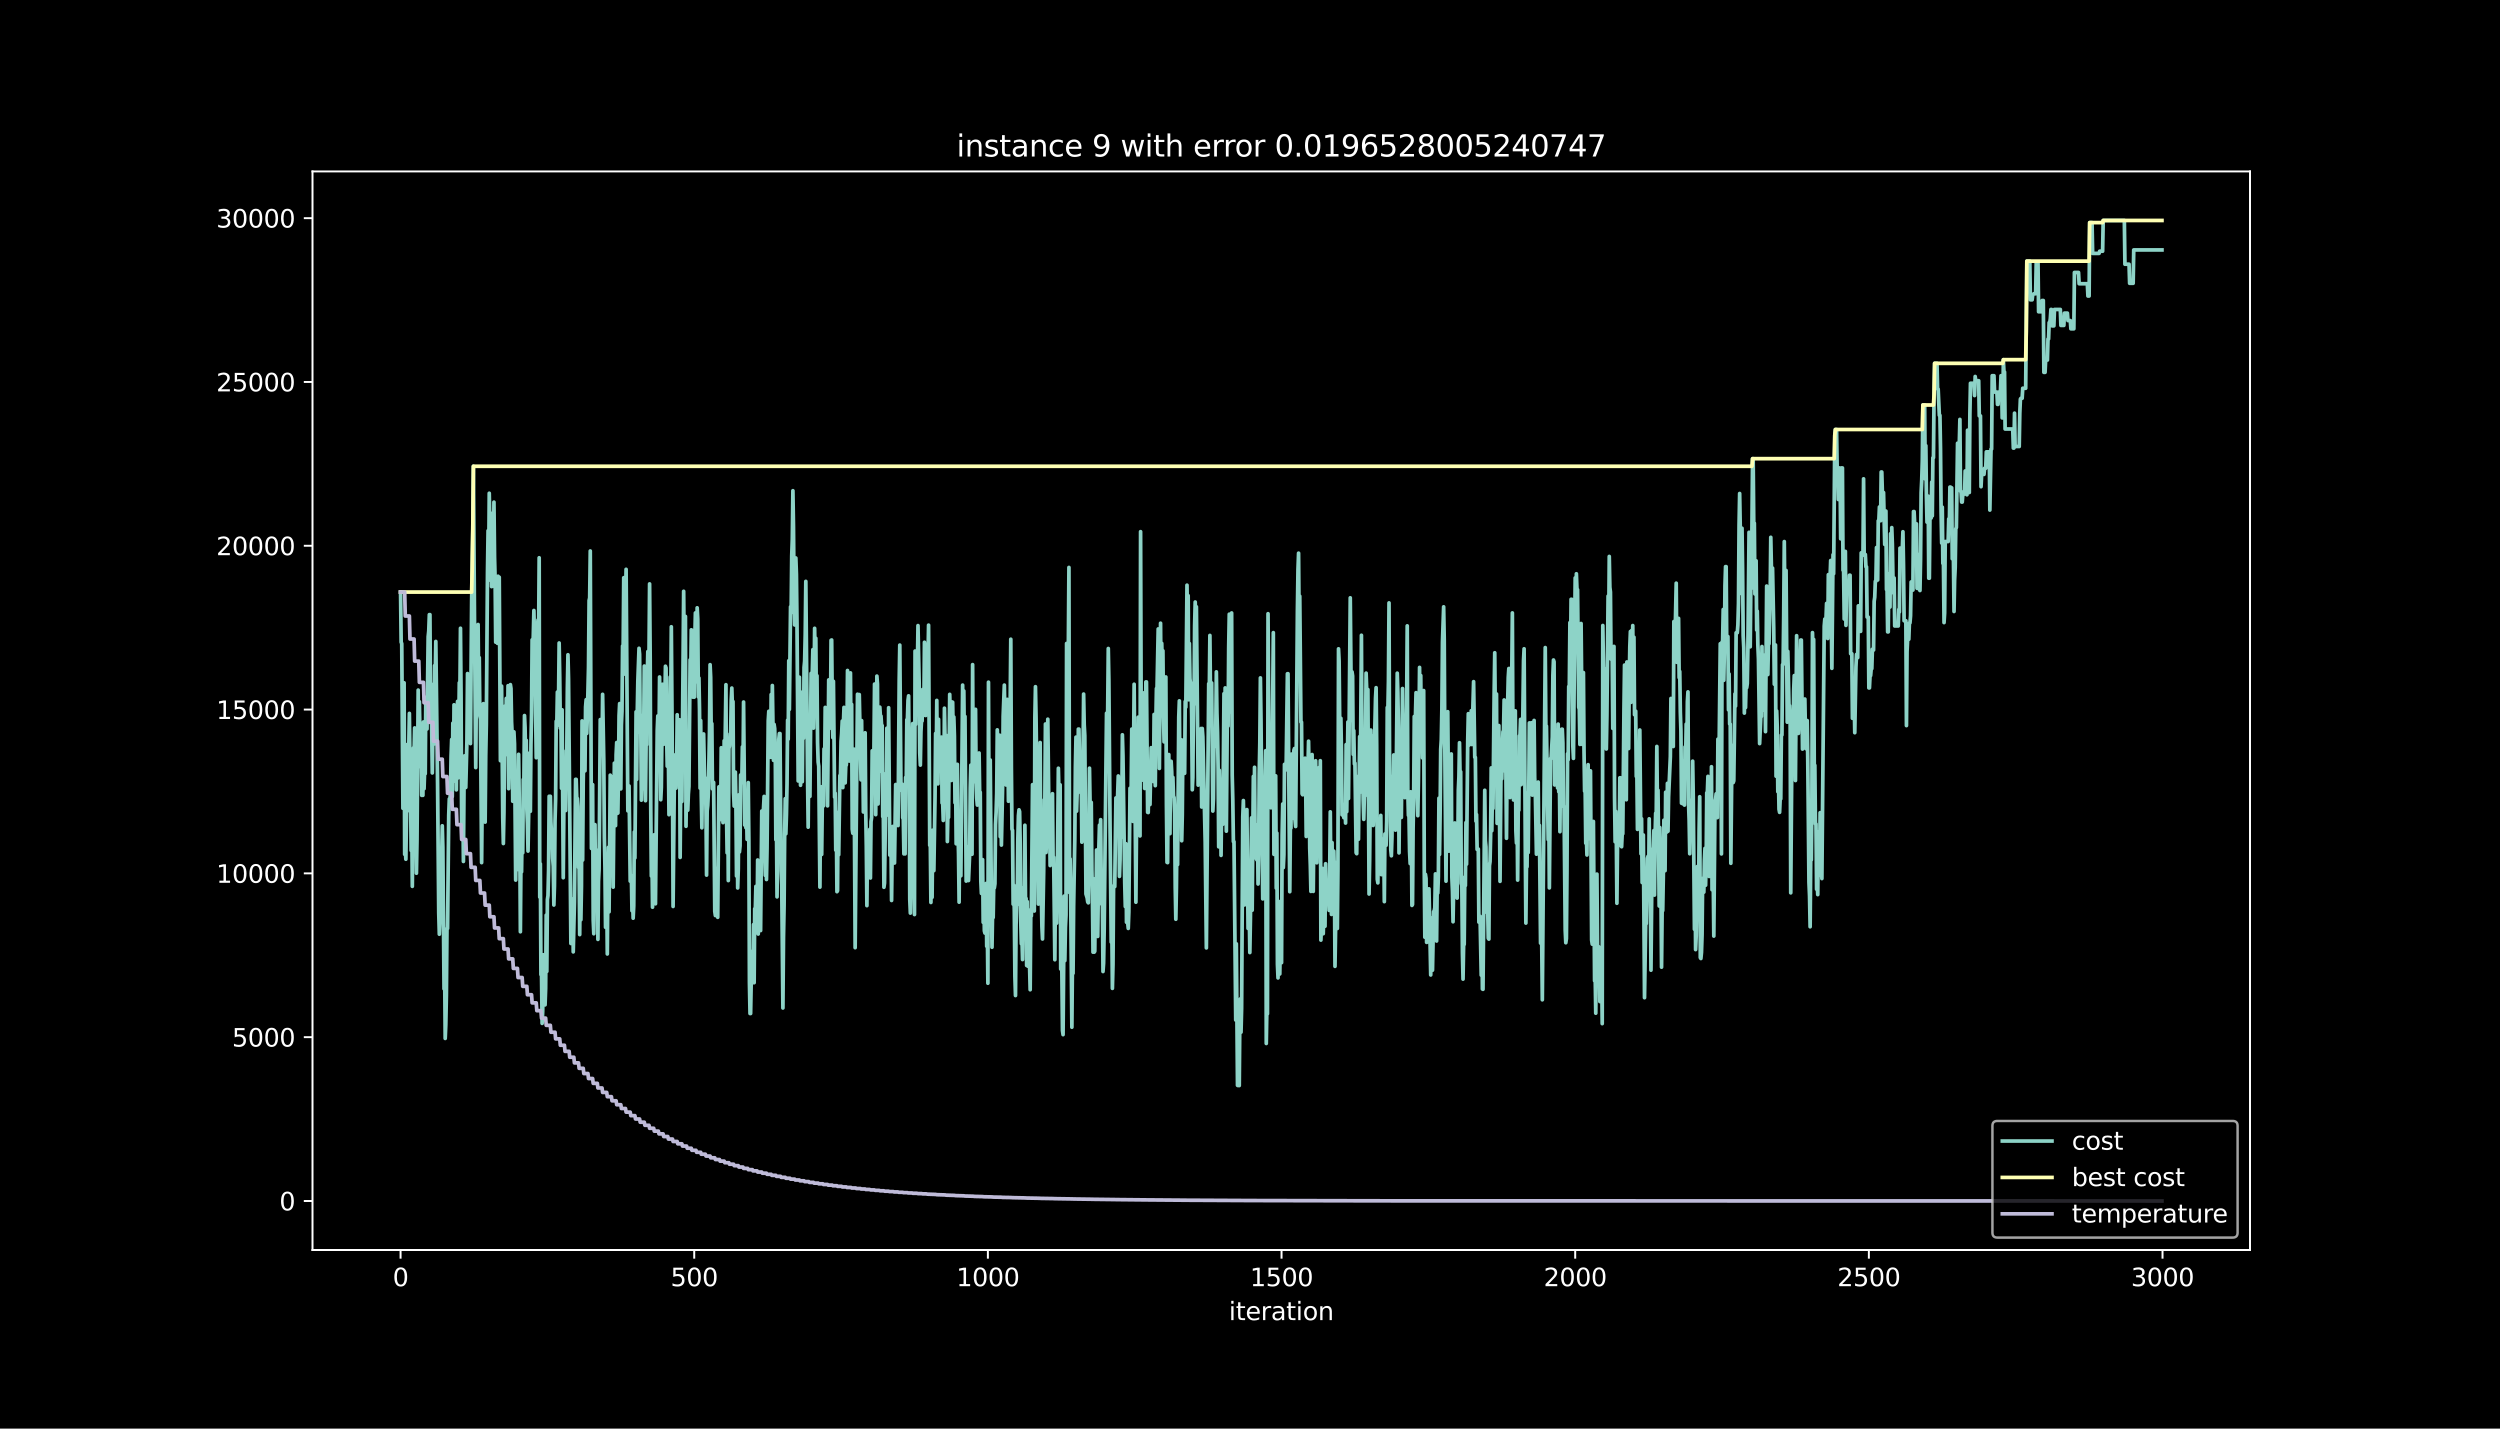 <?xml version="1.0" encoding="utf-8" standalone="no"?>
<!DOCTYPE svg PUBLIC "-//W3C//DTD SVG 1.1//EN"
  "http://www.w3.org/Graphics/SVG/1.1/DTD/svg11.dtd">
<svg height="576pt" version="1.1" viewBox="0 0 1008 576" width="1008pt" xmlns="http://www.w3.org/2000/svg" xmlns:xlink="http://www.w3.org/1999/xlink">
 <defs>
  <style type="text/css">*{stroke-linecap:butt;stroke-linejoin:round;}</style>
 </defs>
 <g id="figure_1">
  <g id="patch_1">
   <path d="M 0 576 
L 1008 576 
L 1008 0 
L 0 0 
z
"/>
  </g>
  <g id="axes_1">
   <g id="patch_2">
    <path d="M 126 504 
L 907.2 504 
L 907.2 69.12 
L 126 69.12 
z
"/>
   </g>
   <g id="matplotlib.axis_1">
    <g id="xtick_1">
     <g id="line2d_1">
      <defs>
       <path d="M 0 0 
L 0 3.5 
" id="m86e8032cc7" style="stroke:#ffffff;stroke-width:0.8;"/>
      </defs>
      <g>
       <use style="fill:#ffffff;stroke:#ffffff;stroke-width:0.8;" x="161.509" xlink:href="#m86e8032cc7" y="504"/>
      </g>
     </g>
     <g id="text_1">
      <!-- 0 -->
      <g style="fill:#ffffff;" transform="translate(158.328 518.598)scale(0.1 -0.1)">
       <defs>
        <path d="M 2034 4250 
Q 1547 4250 1301 3770 
Q 1056 3291 1056 2328 
Q 1056 1369 1301 889 
Q 1547 409 2034 409 
Q 2525 409 2770 889 
Q 3016 1369 3016 2328 
Q 3016 3291 2770 3770 
Q 2525 4250 2034 4250 
z
M 2034 4750 
Q 2819 4750 3233 4129 
Q 3647 3509 3647 2328 
Q 3647 1150 3233 529 
Q 2819 -91 2034 -91 
Q 1250 -91 836 529 
Q 422 1150 422 2328 
Q 422 3509 836 4129 
Q 1250 4750 2034 4750 
z
" id="DejaVuSans-30" transform="scale(0.016)"/>
       </defs>
       <use xlink:href="#DejaVuSans-30"/>
      </g>
     </g>
    </g>
    <g id="xtick_2">
     <g id="line2d_2">
      <g>
       <use style="fill:#ffffff;stroke:#ffffff;stroke-width:0.8;" x="279.912" xlink:href="#m86e8032cc7" y="504"/>
      </g>
     </g>
     <g id="text_2">
      <!-- 500 -->
      <g style="fill:#ffffff;" transform="translate(270.368 518.598)scale(0.1 -0.1)">
       <defs>
        <path d="M 691 4666 
L 3169 4666 
L 3169 4134 
L 1269 4134 
L 1269 2991 
Q 1406 3038 1543 3061 
Q 1681 3084 1819 3084 
Q 2600 3084 3056 2656 
Q 3513 2228 3513 1497 
Q 3513 744 3044 326 
Q 2575 -91 1722 -91 
Q 1428 -91 1123 -41 
Q 819 9 494 109 
L 494 744 
Q 775 591 1075 516 
Q 1375 441 1709 441 
Q 2250 441 2565 725 
Q 2881 1009 2881 1497 
Q 2881 1984 2565 2268 
Q 2250 2553 1709 2553 
Q 1456 2553 1204 2497 
Q 953 2441 691 2322 
L 691 4666 
z
" id="DejaVuSans-35" transform="scale(0.016)"/>
       </defs>
       <use xlink:href="#DejaVuSans-35"/>
       <use x="63.623" xlink:href="#DejaVuSans-30"/>
       <use x="127.246" xlink:href="#DejaVuSans-30"/>
      </g>
     </g>
    </g>
    <g id="xtick_3">
     <g id="line2d_3">
      <g>
       <use style="fill:#ffffff;stroke:#ffffff;stroke-width:0.8;" x="398.315" xlink:href="#m86e8032cc7" y="504"/>
      </g>
     </g>
     <g id="text_3">
      <!-- 1000 -->
      <g style="fill:#ffffff;" transform="translate(385.59 518.598)scale(0.1 -0.1)">
       <defs>
        <path d="M 794 531 
L 1825 531 
L 1825 4091 
L 703 3866 
L 703 4441 
L 1819 4666 
L 2450 4666 
L 2450 531 
L 3481 531 
L 3481 0 
L 794 0 
L 794 531 
z
" id="DejaVuSans-31" transform="scale(0.016)"/>
       </defs>
       <use xlink:href="#DejaVuSans-31"/>
       <use x="63.623" xlink:href="#DejaVuSans-30"/>
       <use x="127.246" xlink:href="#DejaVuSans-30"/>
       <use x="190.869" xlink:href="#DejaVuSans-30"/>
      </g>
     </g>
    </g>
    <g id="xtick_4">
     <g id="line2d_4">
      <g>
       <use style="fill:#ffffff;stroke:#ffffff;stroke-width:0.8;" x="516.718" xlink:href="#m86e8032cc7" y="504"/>
      </g>
     </g>
     <g id="text_4">
      <!-- 1500 -->
      <g style="fill:#ffffff;" transform="translate(503.993 518.598)scale(0.1 -0.1)">
       <use xlink:href="#DejaVuSans-31"/>
       <use x="63.623" xlink:href="#DejaVuSans-35"/>
       <use x="127.246" xlink:href="#DejaVuSans-30"/>
       <use x="190.869" xlink:href="#DejaVuSans-30"/>
      </g>
     </g>
    </g>
    <g id="xtick_5">
     <g id="line2d_5">
      <g>
       <use style="fill:#ffffff;stroke:#ffffff;stroke-width:0.8;" x="635.122" xlink:href="#m86e8032cc7" y="504"/>
      </g>
     </g>
     <g id="text_5">
      <!-- 2000 -->
      <g style="fill:#ffffff;" transform="translate(622.397 518.598)scale(0.1 -0.1)">
       <defs>
        <path d="M 1228 531 
L 3431 531 
L 3431 0 
L 469 0 
L 469 531 
Q 828 903 1448 1529 
Q 2069 2156 2228 2338 
Q 2531 2678 2651 2914 
Q 2772 3150 2772 3378 
Q 2772 3750 2511 3984 
Q 2250 4219 1831 4219 
Q 1534 4219 1204 4116 
Q 875 4013 500 3803 
L 500 4441 
Q 881 4594 1212 4672 
Q 1544 4750 1819 4750 
Q 2544 4750 2975 4387 
Q 3406 4025 3406 3419 
Q 3406 3131 3298 2873 
Q 3191 2616 2906 2266 
Q 2828 2175 2409 1742 
Q 1991 1309 1228 531 
z
" id="DejaVuSans-32" transform="scale(0.016)"/>
       </defs>
       <use xlink:href="#DejaVuSans-32"/>
       <use x="63.623" xlink:href="#DejaVuSans-30"/>
       <use x="127.246" xlink:href="#DejaVuSans-30"/>
       <use x="190.869" xlink:href="#DejaVuSans-30"/>
      </g>
     </g>
    </g>
    <g id="xtick_6">
     <g id="line2d_6">
      <g>
       <use style="fill:#ffffff;stroke:#ffffff;stroke-width:0.8;" x="753.525" xlink:href="#m86e8032cc7" y="504"/>
      </g>
     </g>
     <g id="text_6">
      <!-- 2500 -->
      <g style="fill:#ffffff;" transform="translate(740.8 518.598)scale(0.1 -0.1)">
       <use xlink:href="#DejaVuSans-32"/>
       <use x="63.623" xlink:href="#DejaVuSans-35"/>
       <use x="127.246" xlink:href="#DejaVuSans-30"/>
       <use x="190.869" xlink:href="#DejaVuSans-30"/>
      </g>
     </g>
    </g>
    <g id="xtick_7">
     <g id="line2d_7">
      <g>
       <use style="fill:#ffffff;stroke:#ffffff;stroke-width:0.8;" x="871.928" xlink:href="#m86e8032cc7" y="504"/>
      </g>
     </g>
     <g id="text_7">
      <!-- 3000 -->
      <g style="fill:#ffffff;" transform="translate(859.203 518.598)scale(0.1 -0.1)">
       <defs>
        <path d="M 2597 2516 
Q 3050 2419 3304 2112 
Q 3559 1806 3559 1356 
Q 3559 666 3084 287 
Q 2609 -91 1734 -91 
Q 1441 -91 1130 -33 
Q 819 25 488 141 
L 488 750 
Q 750 597 1062 519 
Q 1375 441 1716 441 
Q 2309 441 2620 675 
Q 2931 909 2931 1356 
Q 2931 1769 2642 2001 
Q 2353 2234 1838 2234 
L 1294 2234 
L 1294 2753 
L 1863 2753 
Q 2328 2753 2575 2939 
Q 2822 3125 2822 3475 
Q 2822 3834 2567 4026 
Q 2313 4219 1838 4219 
Q 1578 4219 1281 4162 
Q 984 4106 628 3988 
L 628 4550 
Q 988 4650 1302 4700 
Q 1616 4750 1894 4750 
Q 2613 4750 3031 4423 
Q 3450 4097 3450 3541 
Q 3450 3153 3228 2886 
Q 3006 2619 2597 2516 
z
" id="DejaVuSans-33" transform="scale(0.016)"/>
       </defs>
       <use xlink:href="#DejaVuSans-33"/>
       <use x="63.623" xlink:href="#DejaVuSans-30"/>
       <use x="127.246" xlink:href="#DejaVuSans-30"/>
       <use x="190.869" xlink:href="#DejaVuSans-30"/>
      </g>
     </g>
    </g>
    <g id="text_8">
     <!-- iteration -->
     <g style="fill:#ffffff;" transform="translate(495.477 532.277)scale(0.1 -0.1)">
      <defs>
       <path d="M 603 3500 
L 1178 3500 
L 1178 0 
L 603 0 
L 603 3500 
z
M 603 4863 
L 1178 4863 
L 1178 4134 
L 603 4134 
L 603 4863 
z
" id="DejaVuSans-69" transform="scale(0.016)"/>
       <path d="M 1172 4494 
L 1172 3500 
L 2356 3500 
L 2356 3053 
L 1172 3053 
L 1172 1153 
Q 1172 725 1289 603 
Q 1406 481 1766 481 
L 2356 481 
L 2356 0 
L 1766 0 
Q 1100 0 847 248 
Q 594 497 594 1153 
L 594 3053 
L 172 3053 
L 172 3500 
L 594 3500 
L 594 4494 
L 1172 4494 
z
" id="DejaVuSans-74" transform="scale(0.016)"/>
       <path d="M 3597 1894 
L 3597 1613 
L 953 1613 
Q 991 1019 1311 708 
Q 1631 397 2203 397 
Q 2534 397 2845 478 
Q 3156 559 3463 722 
L 3463 178 
Q 3153 47 2828 -22 
Q 2503 -91 2169 -91 
Q 1331 -91 842 396 
Q 353 884 353 1716 
Q 353 2575 817 3079 
Q 1281 3584 2069 3584 
Q 2775 3584 3186 3129 
Q 3597 2675 3597 1894 
z
M 3022 2063 
Q 3016 2534 2758 2815 
Q 2500 3097 2075 3097 
Q 1594 3097 1305 2825 
Q 1016 2553 972 2059 
L 3022 2063 
z
" id="DejaVuSans-65" transform="scale(0.016)"/>
       <path d="M 2631 2963 
Q 2534 3019 2420 3045 
Q 2306 3072 2169 3072 
Q 1681 3072 1420 2755 
Q 1159 2438 1159 1844 
L 1159 0 
L 581 0 
L 581 3500 
L 1159 3500 
L 1159 2956 
Q 1341 3275 1631 3429 
Q 1922 3584 2338 3584 
Q 2397 3584 2469 3576 
Q 2541 3569 2628 3553 
L 2631 2963 
z
" id="DejaVuSans-72" transform="scale(0.016)"/>
       <path d="M 2194 1759 
Q 1497 1759 1228 1600 
Q 959 1441 959 1056 
Q 959 750 1161 570 
Q 1363 391 1709 391 
Q 2188 391 2477 730 
Q 2766 1069 2766 1631 
L 2766 1759 
L 2194 1759 
z
M 3341 1997 
L 3341 0 
L 2766 0 
L 2766 531 
Q 2569 213 2275 61 
Q 1981 -91 1556 -91 
Q 1019 -91 701 211 
Q 384 513 384 1019 
Q 384 1609 779 1909 
Q 1175 2209 1959 2209 
L 2766 2209 
L 2766 2266 
Q 2766 2663 2505 2880 
Q 2244 3097 1772 3097 
Q 1472 3097 1187 3025 
Q 903 2953 641 2809 
L 641 3341 
Q 956 3463 1253 3523 
Q 1550 3584 1831 3584 
Q 2591 3584 2966 3190 
Q 3341 2797 3341 1997 
z
" id="DejaVuSans-61" transform="scale(0.016)"/>
       <path d="M 1959 3097 
Q 1497 3097 1228 2736 
Q 959 2375 959 1747 
Q 959 1119 1226 758 
Q 1494 397 1959 397 
Q 2419 397 2687 759 
Q 2956 1122 2956 1747 
Q 2956 2369 2687 2733 
Q 2419 3097 1959 3097 
z
M 1959 3584 
Q 2709 3584 3137 3096 
Q 3566 2609 3566 1747 
Q 3566 888 3137 398 
Q 2709 -91 1959 -91 
Q 1206 -91 779 398 
Q 353 888 353 1747 
Q 353 2609 779 3096 
Q 1206 3584 1959 3584 
z
" id="DejaVuSans-6f" transform="scale(0.016)"/>
       <path d="M 3513 2113 
L 3513 0 
L 2938 0 
L 2938 2094 
Q 2938 2591 2744 2837 
Q 2550 3084 2163 3084 
Q 1697 3084 1428 2787 
Q 1159 2491 1159 1978 
L 1159 0 
L 581 0 
L 581 3500 
L 1159 3500 
L 1159 2956 
Q 1366 3272 1645 3428 
Q 1925 3584 2291 3584 
Q 2894 3584 3203 3211 
Q 3513 2838 3513 2113 
z
" id="DejaVuSans-6e" transform="scale(0.016)"/>
      </defs>
      <use xlink:href="#DejaVuSans-69"/>
      <use x="27.783" xlink:href="#DejaVuSans-74"/>
      <use x="66.992" xlink:href="#DejaVuSans-65"/>
      <use x="128.516" xlink:href="#DejaVuSans-72"/>
      <use x="169.629" xlink:href="#DejaVuSans-61"/>
      <use x="230.908" xlink:href="#DejaVuSans-74"/>
      <use x="270.117" xlink:href="#DejaVuSans-69"/>
      <use x="297.9" xlink:href="#DejaVuSans-6f"/>
      <use x="359.082" xlink:href="#DejaVuSans-6e"/>
     </g>
    </g>
   </g>
   <g id="matplotlib.axis_2">
    <g id="ytick_1">
     <g id="line2d_8">
      <defs>
       <path d="M 0 0 
L -3.5 0 
" id="m8747530c0c" style="stroke:#ffffff;stroke-width:0.8;"/>
      </defs>
      <g>
       <use style="fill:#ffffff;stroke:#ffffff;stroke-width:0.8;" x="126" xlink:href="#m8747530c0c" y="484.233"/>
      </g>
     </g>
     <g id="text_9">
      <!-- 0 -->
      <g style="fill:#ffffff;" transform="translate(112.638 488.032)scale(0.1 -0.1)">
       <use xlink:href="#DejaVuSans-30"/>
      </g>
     </g>
    </g>
    <g id="ytick_2">
     <g id="line2d_9">
      <g>
       <use style="fill:#ffffff;stroke:#ffffff;stroke-width:0.8;" x="126" xlink:href="#m8747530c0c" y="418.188"/>
      </g>
     </g>
     <g id="text_10">
      <!-- 5000 -->
      <g style="fill:#ffffff;" transform="translate(93.55 421.987)scale(0.1 -0.1)">
       <use xlink:href="#DejaVuSans-35"/>
       <use x="63.623" xlink:href="#DejaVuSans-30"/>
       <use x="127.246" xlink:href="#DejaVuSans-30"/>
       <use x="190.869" xlink:href="#DejaVuSans-30"/>
      </g>
     </g>
    </g>
    <g id="ytick_3">
     <g id="line2d_10">
      <g>
       <use style="fill:#ffffff;stroke:#ffffff;stroke-width:0.8;" x="126" xlink:href="#m8747530c0c" y="352.143"/>
      </g>
     </g>
     <g id="text_11">
      <!-- 10000 -->
      <g style="fill:#ffffff;" transform="translate(87.188 355.942)scale(0.1 -0.1)">
       <use xlink:href="#DejaVuSans-31"/>
       <use x="63.623" xlink:href="#DejaVuSans-30"/>
       <use x="127.246" xlink:href="#DejaVuSans-30"/>
       <use x="190.869" xlink:href="#DejaVuSans-30"/>
       <use x="254.492" xlink:href="#DejaVuSans-30"/>
      </g>
     </g>
    </g>
    <g id="ytick_4">
     <g id="line2d_11">
      <g>
       <use style="fill:#ffffff;stroke:#ffffff;stroke-width:0.8;" x="126" xlink:href="#m8747530c0c" y="286.098"/>
      </g>
     </g>
     <g id="text_12">
      <!-- 15000 -->
      <g style="fill:#ffffff;" transform="translate(87.188 289.897)scale(0.1 -0.1)">
       <use xlink:href="#DejaVuSans-31"/>
       <use x="63.623" xlink:href="#DejaVuSans-35"/>
       <use x="127.246" xlink:href="#DejaVuSans-30"/>
       <use x="190.869" xlink:href="#DejaVuSans-30"/>
       <use x="254.492" xlink:href="#DejaVuSans-30"/>
      </g>
     </g>
    </g>
    <g id="ytick_5">
     <g id="line2d_12">
      <g>
       <use style="fill:#ffffff;stroke:#ffffff;stroke-width:0.8;" x="126" xlink:href="#m8747530c0c" y="220.053"/>
      </g>
     </g>
     <g id="text_13">
      <!-- 20000 -->
      <g style="fill:#ffffff;" transform="translate(87.188 223.852)scale(0.1 -0.1)">
       <use xlink:href="#DejaVuSans-32"/>
       <use x="63.623" xlink:href="#DejaVuSans-30"/>
       <use x="127.246" xlink:href="#DejaVuSans-30"/>
       <use x="190.869" xlink:href="#DejaVuSans-30"/>
       <use x="254.492" xlink:href="#DejaVuSans-30"/>
      </g>
     </g>
    </g>
    <g id="ytick_6">
     <g id="line2d_13">
      <g>
       <use style="fill:#ffffff;stroke:#ffffff;stroke-width:0.8;" x="126" xlink:href="#m8747530c0c" y="154.008"/>
      </g>
     </g>
     <g id="text_14">
      <!-- 25000 -->
      <g style="fill:#ffffff;" transform="translate(87.188 157.807)scale(0.1 -0.1)">
       <use xlink:href="#DejaVuSans-32"/>
       <use x="63.623" xlink:href="#DejaVuSans-35"/>
       <use x="127.246" xlink:href="#DejaVuSans-30"/>
       <use x="190.869" xlink:href="#DejaVuSans-30"/>
       <use x="254.492" xlink:href="#DejaVuSans-30"/>
      </g>
     </g>
    </g>
    <g id="ytick_7">
     <g id="line2d_14">
      <g>
       <use style="fill:#ffffff;stroke:#ffffff;stroke-width:0.8;" x="126" xlink:href="#m8747530c0c" y="87.963"/>
      </g>
     </g>
     <g id="text_15">
      <!-- 30000 -->
      <g style="fill:#ffffff;" transform="translate(87.188 91.762)scale(0.1 -0.1)">
       <use xlink:href="#DejaVuSans-33"/>
       <use x="63.623" xlink:href="#DejaVuSans-30"/>
       <use x="127.246" xlink:href="#DejaVuSans-30"/>
       <use x="190.869" xlink:href="#DejaVuSans-30"/>
       <use x="254.492" xlink:href="#DejaVuSans-30"/>
      </g>
     </g>
    </g>
   </g>
   <g id="line2d_15">
    <path clip-path="url(#p49fc676016)" d="M 161.509 238.73 
L 161.746 258.914 
L 161.983 259.521 
L 162.456 325.91 
L 162.693 306.955 
L 162.93 275.306 
L 163.167 344.482 
L 163.404 341.668 
L 163.64 346.436 
L 163.877 330.071 
L 164.114 300.231 
L 164.351 325.566 
L 164.588 326.834 
L 164.824 301.09 
L 165.061 287.643 
L 165.298 309.861 
L 165.535 319.9 
L 165.772 342.91 
L 166.008 328.419 
L 166.245 357.374 
L 166.719 301.513 
L 166.956 303.996 
L 167.192 293.495 
L 167.429 295.172 
L 167.903 352.077 
L 168.14 338.458 
L 168.613 278.252 
L 168.85 306.809 
L 169.087 282.928 
L 169.561 309.2 
L 169.797 296.797 
L 170.034 320.679 
L 170.271 318.196 
L 170.508 320.679 
L 170.745 291.091 
L 170.981 317.997 
L 171.218 310.31 
L 171.455 311.974 
L 171.692 281.118 
L 171.929 283.416 
L 172.165 293.917 
L 172.639 256.721 
L 172.876 254.423 
L 173.113 247.818 
L 173.349 247.818 
L 173.586 283.667 
L 173.823 275.755 
L 174.297 311.644 
L 174.77 276.534 
L 175.007 299.994 
L 175.244 268.345 
L 175.481 273.126 
L 175.717 258.636 
L 176.428 316.095 
L 176.901 368.073 
L 177.138 376.672 
L 177.612 365.14 
L 177.849 370.701 
L 178.086 345.367 
L 178.322 332.963 
L 178.559 341.721 
L 179.033 398.704 
L 179.27 389.102 
L 179.506 418.69 
L 179.743 413.129 
L 179.98 401.293 
L 180.217 374.387 
L 180.454 374.387 
L 180.927 328.71 
L 181.164 322.105 
L 181.401 322.198 
L 181.638 319.715 
L 181.874 304.762 
L 182.111 298.158 
L 182.348 321.168 
L 182.585 291.579 
L 182.822 315.039 
L 183.058 284.182 
L 183.295 308.183 
L 183.532 308.527 
L 183.769 288.885 
L 184.006 318.473 
L 184.242 288.885 
L 184.479 282.782 
L 184.716 313.638 
L 185.19 275.266 
L 185.427 280.22 
L 185.663 253.313 
L 185.9 280.59 
L 186.137 332.197 
L 186.374 321.59 
L 186.611 321.59 
L 186.847 347.335 
L 187.084 317.496 
L 187.321 304.775 
L 187.558 304.775 
L 187.795 317.496 
L 188.268 298.488 
L 188.505 271.581 
L 188.742 290.113 
L 188.979 276.495 
L 189.215 286.375 
L 189.452 286.375 
L 189.689 299.822 
L 190.163 242.429 
L 190.636 213.21 
L 190.873 187.994 
L 191.347 254.172 
L 191.82 309.491 
L 192.057 279.652 
L 192.294 279.744 
L 192.768 251.807 
L 193.004 277.551 
L 193.241 265.148 
L 193.478 288.607 
L 193.715 289.889 
L 194.188 347.81 
L 194.425 320.903 
L 194.662 309.464 
L 194.899 283.72 
L 195.136 309.464 
L 195.372 311.908 
L 195.609 331.471 
L 195.846 304.564 
L 196.083 292.187 
L 196.556 230.699 
L 196.793 213.977 
L 197.03 228.467 
L 197.267 198.879 
L 197.504 211.282 
L 197.74 233.988 
L 197.977 206.936 
L 198.214 236.524 
L 198.451 207.966 
L 198.688 236.339 
L 198.924 229.735 
L 199.161 202.458 
L 199.398 224.676 
L 199.635 233.592 
L 199.872 258.927 
L 200.109 237.528 
L 200.345 239.747 
L 200.582 259.389 
L 200.819 232.337 
L 201.056 246.352 
L 201.293 232.733 
L 201.766 306.717 
L 202.003 279.665 
L 202.24 276.64 
L 202.713 329.608 
L 202.95 340.109 
L 203.187 327.706 
L 203.424 299.148 
L 203.661 284.658 
L 203.897 304.3 
L 204.134 281.593 
L 204.371 302.635 
L 204.608 299.373 
L 204.845 276.482 
L 205.081 317.997 
L 205.318 304.551 
L 205.555 277.499 
L 205.792 276.046 
L 206.029 277.618 
L 206.265 291.064 
L 206.502 296.018 
L 206.739 323.07 
L 206.976 296.744 
L 207.213 295.08 
L 207.449 299.967 
L 207.923 354.851 
L 208.16 330.969 
L 208.397 350.267 
L 208.634 350.611 
L 209.107 304.141 
L 209.581 339.634 
L 209.818 375.681 
L 210.054 346.093 
L 210.291 351.535 
L 210.528 333.346 
L 210.765 343.847 
L 211.002 314.259 
L 211.238 314.259 
L 211.475 288.515 
L 211.712 293.468 
L 211.949 306.189 
L 212.186 298.501 
L 212.422 326.147 
L 212.659 331.999 
L 212.896 343.147 
L 213.606 303.573 
L 213.843 327.112 
L 214.08 300.205 
L 214.317 287.802 
L 214.554 257.963 
L 214.79 262.916 
L 215.027 256.311 
L 215.264 246.154 
L 215.738 270.102 
L 216.211 305.515 
L 216.685 252.428 
L 216.922 249.945 
L 217.159 256.549 
L 217.395 224.9 
L 217.632 361.732 
L 217.869 348.286 
L 218.106 392.985 
L 218.343 392.985 
L 218.579 412.627 
L 218.816 407.673 
L 219.053 384.967 
L 219.29 385.06 
L 219.763 405.164 
L 220 398.559 
L 220.237 368.971 
L 220.474 391.677 
L 220.711 362.723 
L 220.947 361.059 
L 221.184 350.901 
L 221.421 321.062 
L 221.658 327.666 
L 221.895 321.062 
L 222.131 331.444 
L 222.368 336.398 
L 222.605 336.054 
L 222.842 346.001 
L 223.079 349.21 
L 223.316 364.903 
L 223.552 357.268 
L 223.789 330.942 
L 224.026 322.092 
L 224.263 290.787 
L 224.5 292.649 
L 224.736 279.031 
L 224.973 288.568 
L 225.21 281.963 
L 225.447 259.257 
L 225.684 272.876 
L 225.92 293.64 
L 226.157 286.19 
L 226.394 317.839 
L 226.631 286.19 
L 227.104 353.9 
L 227.341 326.848 
L 227.578 320.824 
L 227.815 320.798 
L 228.052 326.821 
L 228.288 302.688 
L 228.525 304.353 
L 228.762 277.446 
L 228.999 263.999 
L 229.236 273.721 
L 230.183 380.41 
L 230.42 368.007 
L 230.657 362.446 
L 230.893 362.446 
L 231.13 383.792 
L 231.604 363.846 
L 232.077 314.233 
L 232.314 314.233 
L 232.551 321.921 
L 232.788 321.921 
L 233.025 325.236 
L 233.261 349.778 
L 233.498 348.273 
L 233.735 376.83 
L 233.972 349.778 
L 234.209 370.86 
L 234.445 357.241 
L 234.682 290.681 
L 234.919 346.793 
L 235.156 315.144 
L 235.393 300.931 
L 235.629 302.2 
L 235.866 310.799 
L 236.103 285.054 
L 236.34 282.109 
L 236.577 295.727 
L 236.813 289.123 
L 237.287 269.032 
L 237.524 242.125 
L 237.761 241.081 
L 237.997 222.153 
L 238.471 342.104 
L 238.708 342.104 
L 238.945 316.36 
L 239.182 370.926 
L 239.418 376.487 
L 239.655 346.648 
L 239.892 332.488 
L 240.129 359.474 
L 240.366 342.698 
L 240.602 356.858 
L 240.839 349.171 
L 241.076 378.759 
L 241.313 355.3 
L 241.55 350.346 
L 242.023 290.14 
L 242.26 297.827 
L 242.497 297.708 
L 242.734 302.662 
L 242.97 279.956 
L 243.444 306.743 
L 243.681 337.6 
L 243.918 350.003 
L 244.154 373.885 
L 244.391 373.792 
L 244.628 359.302 
L 244.865 384.637 
L 245.102 355.683 
L 245.338 341.615 
L 245.575 367.65 
L 246.049 312.542 
L 246.286 325.923 
L 246.523 325.923 
L 246.759 313.203 
L 246.996 328.736 
L 247.233 357.691 
L 247.707 307.708 
L 247.943 310.191 
L 248.18 332.897 
L 248.417 304.339 
L 248.654 299.386 
L 248.891 327.944 
L 249.127 327.825 
L 249.364 312.397 
L 249.601 288.634 
L 249.838 283.694 
L 250.075 307.576 
L 250.311 318.077 
L 250.548 292.332 
L 250.785 286.771 
L 251.022 260.446 
L 251.259 261.489 
L 251.495 232.931 
L 251.732 258.676 
L 251.969 271.792 
L 252.206 241.953 
L 252.443 229.55 
L 253.153 326.94 
L 253.627 316.901 
L 254.1 355.286 
L 254.337 355.194 
L 254.574 353.054 
L 254.811 367.214 
L 255.048 360.61 
L 255.284 370.213 
L 255.521 365.259 
L 255.758 335.42 
L 255.995 345.921 
L 256.468 286.996 
L 256.705 314.273 
L 256.942 287.366 
L 257.179 274.646 
L 257.652 261.397 
L 257.889 263.761 
L 258.126 295.41 
L 258.363 292.781 
L 258.6 322.621 
L 258.836 313.018 
L 259.073 318.169 
L 259.31 288.33 
L 259.547 293.891 
L 259.784 268.556 
L 260.257 322.845 
L 260.494 300.139 
L 260.731 300.258 
L 260.968 273.206 
L 261.205 262.705 
L 261.441 292.544 
L 261.915 235.428 
L 262.152 265.267 
L 262.389 326.161 
L 262.625 353.213 
L 262.862 344.072 
L 263.099 365.788 
L 263.336 343.081 
L 263.809 336.583 
L 264.283 364.414 
L 264.993 294.512 
L 265.23 288.66 
L 265.467 291.315 
L 265.704 298.712 
L 265.941 272.968 
L 266.177 292.61 
L 266.414 322.449 
L 266.651 317.496 
L 267.125 275.9 
L 267.598 300.073 
L 267.835 295.119 
L 268.309 268.622 
L 268.545 269.309 
L 268.782 296.216 
L 269.019 308.936 
L 269.256 308.844 
L 269.493 304.604 
L 269.73 328.485 
L 270.203 272.955 
L 270.44 282.558 
L 270.677 252.719 
L 271.15 314.206 
L 271.387 365.484 
L 271.861 317.799 
L 272.098 304.419 
L 272.334 317.865 
L 272.571 317.746 
L 272.808 310.772 
L 273.045 288.185 
L 273.282 310.891 
L 273.518 310.799 
L 273.992 290.219 
L 274.229 345.71 
L 274.466 317.245 
L 274.702 303.626 
L 274.939 323.175 
L 275.65 238.413 
L 275.886 264.739 
L 276.36 248.531 
L 276.597 333.161 
L 276.834 312.938 
L 277.307 326.663 
L 277.544 320.19 
L 277.781 317.112 
L 278.255 266.033 
L 278.491 273.589 
L 278.728 253.947 
L 278.965 254.092 
L 279.202 280.999 
L 279.439 281.092 
L 279.675 271.489 
L 279.912 281.092 
L 280.149 257.632 
L 280.386 247.131 
L 280.623 274.91 
L 280.859 274.91 
L 281.096 245.071 
L 281.333 249.601 
L 281.57 280.999 
L 281.807 273.364 
L 282.043 286.151 
L 282.28 317.799 
L 282.517 290.523 
L 282.754 320.362 
L 282.991 333.769 
L 283.227 312.37 
L 283.464 321.973 
L 283.701 295.938 
L 284.175 318.645 
L 284.412 313.691 
L 284.648 326.808 
L 284.885 352.843 
L 285.122 326.94 
L 285.359 324.787 
L 285.596 319.834 
L 286.069 294.908 
L 286.306 268.001 
L 286.543 273.113 
L 286.78 298.356 
L 287.016 291.751 
L 287.253 318.077 
L 287.49 317.984 
L 287.727 315.461 
L 288.2 367.478 
L 288.437 369.143 
L 288.674 363.582 
L 288.911 350.135 
L 289.148 364.295 
L 289.384 369.856 
L 289.858 317.258 
L 290.095 317.35 
L 290.332 317.007 
L 290.568 330.454 
L 290.805 301.499 
L 291.042 314.008 
L 291.279 318.962 
L 291.516 331.682 
L 291.753 323.994 
L 291.989 298.659 
L 292.226 309.161 
L 292.7 276.072 
L 292.937 328.287 
L 293.173 343.874 
L 293.41 318.13 
L 293.647 355.049 
L 293.884 301.803 
L 294.121 300.826 
L 294.357 295.872 
L 294.594 296.004 
L 294.831 282.386 
L 295.068 277.433 
L 295.305 285.081 
L 295.541 282.848 
L 295.778 319.464 
L 296.015 325.025 
L 296.252 324.932 
L 296.489 311.314 
L 296.725 324.245 
L 296.962 353.199 
L 297.199 327.165 
L 297.436 358.021 
L 297.673 350.333 
L 297.909 320.494 
L 298.146 343.504 
L 298.383 341.021 
L 298.62 312.463 
L 298.857 312.463 
L 299.093 315.607 
L 299.33 301.116 
L 299.567 312.899 
L 299.804 283.06 
L 300.278 332.686 
L 300.514 319.239 
L 300.751 333.729 
L 300.988 326.042 
L 301.225 338.445 
L 301.698 315.541 
L 301.935 338.537 
L 302.172 396.155 
L 302.409 408.651 
L 302.646 408.651 
L 302.882 395.931 
L 303.119 395.904 
L 303.356 383.501 
L 303.593 396.221 
L 303.83 372.762 
L 304.066 396.221 
L 304.303 366.382 
L 304.54 366.99 
L 304.777 357.387 
L 305.014 370.833 
L 305.25 372.498 
L 305.487 346.753 
L 305.724 376.593 
L 305.961 349.686 
L 306.198 349.342 
L 306.434 375.087 
L 306.671 375.206 
L 307.145 327.006 
L 307.382 347.097 
L 307.619 330.374 
L 308.092 321.115 
L 308.329 342.461 
L 308.566 352.962 
L 308.803 326.055 
L 309.039 354.613 
L 309.276 341.893 
L 309.75 290.628 
L 309.987 286.785 
L 310.223 300.403 
L 310.46 305.356 
L 310.697 305.013 
L 310.934 280.022 
L 311.171 305.356 
L 311.407 276.402 
L 311.881 306.572 
L 312.118 292.081 
L 312.355 293.759 
L 312.591 303.296 
L 312.828 338.604 
L 313.065 332.025 
L 313.302 361.614 
L 313.775 312.41 
L 314.012 298.131 
L 314.249 295.767 
L 314.486 295.767 
L 314.96 351.231 
L 315.196 356.792 
L 315.67 406.419 
L 315.907 377.861 
L 316.144 365.14 
L 316.38 336.186 
L 316.617 322.026 
L 316.854 336.186 
L 317.091 328.499 
L 317.328 316.095 
L 317.564 290.351 
L 317.801 298.039 
L 318.038 266.39 
L 318.275 286.032 
L 318.748 244.635 
L 318.985 247.118 
L 319.222 224.108 
L 319.459 217.503 
L 319.696 197.862 
L 319.932 212.352 
L 320.169 239.259 
L 320.406 251.979 
L 320.643 225.072 
L 320.88 224.98 
L 321.116 231.584 
L 321.353 252.111 
L 321.827 314.88 
L 322.064 299.954 
L 322.301 273.047 
L 322.537 303.903 
L 322.774 316.624 
L 323.011 279.097 
L 323.248 288.7 
L 323.485 315.171 
L 323.721 283.522 
L 323.958 297.682 
L 324.195 269.124 
L 324.432 266.548 
L 324.669 255.809 
L 324.905 234.411 
L 325.616 313.876 
L 325.853 333.518 
L 326.089 303.679 
L 326.326 291.276 
L 326.563 321.115 
L 327.037 271.502 
L 327.273 271.409 
L 327.51 271.528 
L 327.747 261.925 
L 327.984 293.574 
L 328.221 279.084 
L 328.457 253.339 
L 328.694 267.83 
L 328.931 257.329 
L 329.168 285.886 
L 329.405 272.44 
L 329.641 299.346 
L 329.878 307.285 
L 330.115 308.949 
L 330.589 357.691 
L 330.826 326.834 
L 331.062 317.231 
L 331.299 344.508 
L 331.536 324.866 
L 332.01 324.959 
L 332.246 301.949 
L 332.483 311.551 
L 332.72 285.226 
L 332.957 294.063 
L 333.194 294.063 
L 333.43 296.361 
L 333.667 324.919 
L 334.141 274.13 
L 334.378 293.772 
L 334.614 286.085 
L 334.851 287.749 
L 335.088 258.161 
L 335.325 258.042 
L 335.562 283.786 
L 335.798 297.405 
L 336.035 274.698 
L 336.509 321.432 
L 336.746 319.794 
L 336.982 342.804 
L 337.219 333.201 
L 337.456 359.527 
L 337.693 359.183 
L 337.93 327.534 
L 338.167 344.64 
L 338.64 312.674 
L 338.877 313.018 
L 339.114 298.858 
L 339.351 295.687 
L 339.587 290.734 
L 339.824 317.562 
L 340.061 291.817 
L 340.298 285.213 
L 340.535 306.03 
L 340.771 315.659 
L 341.008 308.976 
L 341.245 308.395 
L 341.482 295.674 
L 341.719 270.339 
L 341.955 296.586 
L 342.192 282.98 
L 342.429 306.862 
L 342.666 300.258 
L 342.903 271.304 
L 343.139 301.447 
L 343.376 283.997 
L 343.613 334.297 
L 343.85 335.962 
L 344.087 331.008 
L 344.323 302.054 
L 344.797 382.101 
L 345.271 328.802 
L 345.744 279.916 
L 345.981 292.319 
L 346.218 289.255 
L 346.455 280.048 
L 347.165 314.431 
L 347.402 290.549 
L 347.639 314.431 
L 347.876 303.93 
L 348.112 327.389 
L 348.349 309.068 
L 348.586 321.788 
L 348.823 295.463 
L 349.06 327.112 
L 349.296 341.272 
L 349.533 365.154 
L 349.77 339.621 
L 350.007 345.102 
L 350.244 346.648 
L 350.48 346.767 
L 350.717 334.363 
L 350.954 354.005 
L 351.191 331.299 
L 351.428 329.635 
L 351.664 302.728 
L 352.138 314.286 
L 352.375 301.565 
L 352.612 275.821 
L 353.085 328.472 
L 353.559 272.611 
L 353.796 275.821 
L 354.033 324.153 
L 354.269 308.672 
L 354.506 311.155 
L 354.743 285.12 
L 354.98 289.017 
L 355.217 288.713 
L 355.453 292.531 
L 355.69 292.531 
L 355.927 329.265 
L 356.164 328.789 
L 356.401 357.743 
L 356.637 356.079 
L 356.874 338.921 
L 357.111 311.868 
L 357.348 325.249 
L 357.585 293.6 
L 357.821 301.618 
L 358.058 328.67 
L 358.295 285.358 
L 358.769 344.785 
L 359.005 344.442 
L 359.242 339.607 
L 359.479 363.067 
L 359.716 343.425 
L 359.953 333.227 
L 360.19 339.832 
L 360.426 334.35 
L 360.663 347.969 
L 361.137 316.32 
L 361.61 326.848 
L 361.847 326.848 
L 362.084 332.871 
L 362.558 274.17 
L 362.794 260.102 
L 363.268 318.645 
L 363.505 316.161 
L 363.742 316.161 
L 363.978 329.78 
L 364.215 330.123 
L 364.452 344.283 
L 364.689 321.577 
L 364.926 344.283 
L 365.162 313.427 
L 365.399 315.91 
L 365.636 290.166 
L 365.873 290.074 
L 366.11 282.386 
L 366.346 280.563 
L 366.583 306.942 
L 366.82 362.604 
L 367.057 368.165 
L 367.294 354.719 
L 367.767 301.011 
L 368.004 291.751 
L 368.241 322.607 
L 368.478 337.098 
L 368.715 368.746 
L 368.951 262.506 
L 369.188 292.095 
L 369.425 266.35 
L 369.662 274.038 
L 369.899 268.477 
L 370.135 252.243 
L 370.609 275.57 
L 370.846 303.534 
L 371.083 308.487 
L 371.319 295.04 
L 371.556 290.364 
L 371.793 290.708 
L 372.03 277.987 
L 372.267 288.489 
L 372.503 286.005 
L 372.74 258.953 
L 372.977 286.005 
L 373.214 288.489 
L 373.451 265.478 
L 373.687 259.917 
L 373.924 267.552 
L 374.161 265.677 
L 374.398 252.058 
L 374.871 340.862 
L 375.108 340.862 
L 375.345 363.872 
L 375.582 344.231 
L 375.819 361.799 
L 376.056 334.746 
L 376.292 336.886 
L 376.529 351.046 
L 377.003 321.458 
L 377.24 295.714 
L 377.476 309.319 
L 377.713 282.412 
L 377.95 312.252 
L 378.187 316.056 
L 378.424 290.021 
L 378.66 310.812 
L 378.897 310.812 
L 379.134 310.944 
L 379.608 297.206 
L 379.844 323.77 
L 380.081 323.123 
L 380.318 330.81 
L 380.555 317.192 
L 380.792 285.543 
L 381.028 297.55 
L 381.265 323.875 
L 381.502 323.875 
L 381.739 296.599 
L 381.976 339.304 
L 382.212 327.138 
L 382.449 329.582 
L 382.923 279.969 
L 383.16 288.462 
L 383.397 288.462 
L 383.633 314.669 
L 383.87 283.02 
L 384.107 283.139 
L 384.344 296.757 
L 384.581 289.07 
L 384.817 296.757 
L 385.054 323.664 
L 385.291 313.163 
L 385.528 340.215 
L 385.765 310.627 
L 386.001 308.183 
L 386.238 334.509 
L 386.475 344.112 
L 386.712 363.753 
L 386.949 332.897 
L 387.185 330.414 
L 387.422 353.12 
L 388.133 276.231 
L 388.369 303.362 
L 388.606 278.569 
L 388.843 301.275 
L 389.08 288.872 
L 389.553 355.247 
L 389.79 344.283 
L 390.027 344.283 
L 390.264 341.417 
L 390.501 355.036 
L 390.974 344.085 
L 391.211 317.76 
L 391.448 308.5 
L 391.685 334.826 
L 391.922 344.429 
L 392.158 267.975 
L 392.395 312.701 
L 392.632 315.184 
L 392.869 287.907 
L 393.106 314.959 
L 393.342 286.005 
L 393.579 315.844 
L 393.816 321.788 
L 394.053 324.602 
L 394.29 311.882 
L 394.526 308.566 
L 394.763 303.613 
L 395 319.728 
L 395.237 319.437 
L 395.474 355.273 
L 395.71 360.227 
L 395.947 346.608 
L 396.184 346.608 
L 396.421 371.903 
L 396.658 359.5 
L 396.894 375.325 
L 397.131 376.223 
L 397.368 369.618 
L 397.605 356.211 
L 397.842 381.546 
L 398.078 372.551 
L 398.315 396.433 
L 398.552 275.055 
L 398.789 328.723 
L 399.026 333.703 
L 399.263 306.426 
L 399.736 364.44 
L 399.973 381.929 
L 400.21 367.465 
L 400.447 369.948 
L 400.683 356.33 
L 400.92 357.994 
L 401.157 356.33 
L 401.394 332.448 
L 401.631 327.587 
L 401.867 319.9 
L 402.104 294.274 
L 402.341 301.116 
L 402.578 314.933 
L 402.815 319.886 
L 403.051 296.427 
L 403.288 337.335 
L 403.525 324.932 
L 403.762 340.73 
L 404.235 318.05 
L 404.472 288.806 
L 404.946 276.231 
L 405.656 316.505 
L 405.893 286.666 
L 406.13 281.99 
L 406.604 323.057 
L 406.84 322.938 
L 407.077 291.289 
L 407.314 283.073 
L 407.551 257.738 
L 407.788 309.544 
L 408.024 334.39 
L 408.261 334.733 
L 408.498 364.572 
L 408.735 356.885 
L 408.972 367.386 
L 409.208 393.711 
L 409.445 401.399 
L 409.682 372.841 
L 409.919 365.154 
L 410.156 364.81 
L 410.392 338.485 
L 410.629 328.882 
L 410.866 326.517 
L 411.103 327.244 
L 411.34 339.964 
L 411.576 371.613 
L 411.813 380.529 
L 412.05 378.297 
L 412.287 386.896 
L 412.524 357.942 
L 412.997 362.327 
L 413.234 332.739 
L 413.471 362.327 
L 413.708 362.234 
L 413.945 389.286 
L 414.181 363.542 
L 414.418 389.577 
L 414.655 366.871 
L 414.892 389.577 
L 415.129 389.458 
L 415.365 399.061 
L 415.602 369.222 
L 415.839 369.314 
L 416.313 316.373 
L 416.549 340.743 
L 416.786 328.34 
L 417.023 367.32 
L 417.26 289.281 
L 417.497 276.878 
L 417.733 289.281 
L 418.681 364.52 
L 419.391 299.386 
L 419.628 347.48 
L 420.101 373.647 
L 420.338 378.6 
L 420.812 351.39 
L 421.049 322.436 
L 421.286 322.779 
L 421.522 291.923 
L 421.759 343.729 
L 421.996 337.785 
L 422.47 289.981 
L 422.943 329.41 
L 423.18 329.41 
L 423.417 348.999 
L 423.654 326.293 
L 423.89 339.739 
L 424.127 326.623 
L 424.364 320.018 
L 424.601 347.295 
L 424.838 345.631 
L 425.311 386.962 
L 425.548 360.055 
L 426.022 372.22 
L 426.258 359.817 
L 426.732 309.755 
L 426.969 319.358 
L 427.206 319.239 
L 427.442 316.426 
L 427.679 390.726 
L 427.916 378.006 
L 428.153 392.496 
L 428.39 415.506 
L 428.626 417.171 
L 429.1 361.297 
L 429.337 387.332 
L 429.574 373.885 
L 429.811 368.931 
L 430.047 259.442 
L 430.284 282.452 
L 430.758 260.446 
L 430.995 228.797 
L 431.231 359.883 
L 431.468 346.278 
L 431.705 362.512 
L 432.179 414.172 
L 432.415 386.896 
L 432.652 392.457 
L 432.889 365.405 
L 433.363 338.339 
L 433.599 309.385 
L 433.836 297.22 
L 434.073 327.059 
L 434.31 319.371 
L 434.547 319.715 
L 434.783 293.97 
L 435.02 293.97 
L 435.494 317.945 
L 435.731 305.541 
L 435.967 313.229 
L 436.204 339.555 
L 436.441 329.053 
L 436.915 279.85 
L 437.152 292.253 
L 437.388 296.599 
L 437.862 360.451 
L 438.336 361.997 
L 438.572 363.674 
L 438.809 364.018 
L 439.283 309.729 
L 439.52 324.219 
L 439.756 349.554 
L 439.993 323.519 
L 440.23 350.703 
L 440.467 361.204 
L 440.704 383.91 
L 440.94 354.322 
L 441.177 383.91 
L 441.414 383.567 
L 441.651 358.232 
L 441.888 369.777 
L 442.124 342.725 
L 442.598 377.57 
L 443.072 341.285 
L 443.308 332.686 
L 443.545 336.054 
L 443.782 330.493 
L 444.019 355.828 
L 444.256 364.665 
L 444.493 364.665 
L 444.729 391.717 
L 444.966 388.349 
L 445.203 374.902 
L 446.15 287.564 
L 446.387 311.102 
L 446.861 261.476 
L 447.097 274.196 
L 447.571 333.399 
L 448.045 379.868 
L 448.281 372.181 
L 448.518 398.506 
L 448.755 388.903 
L 448.992 357.255 
L 449.229 357.136 
L 449.465 357.479 
L 449.939 321.722 
L 450.176 322.634 
L 450.413 327.165 
L 450.886 312.872 
L 451.123 324.404 
L 451.36 353.358 
L 451.597 346.753 
L 451.834 322.872 
L 452.07 337.626 
L 452.307 325.223 
L 452.544 296.269 
L 452.781 304.736 
L 453.491 355.934 
L 453.728 365.537 
L 453.965 340.202 
L 454.202 371.851 
L 454.438 366.897 
L 454.675 371.851 
L 454.912 374.334 
L 455.149 367.729 
L 455.622 317.813 
L 456.096 317.905 
L 456.333 293.97 
L 456.57 308.461 
L 456.806 331.167 
L 457.28 275.887 
L 457.99 363.767 
L 458.227 335.209 
L 458.701 319.001 
L 458.938 289.162 
L 459.174 325.381 
L 459.648 337.045 
L 459.885 214.373 
L 460.122 288.37 
L 460.595 314.537 
L 460.832 291.83 
L 461.069 291.738 
L 461.306 279.335 
L 461.543 317.905 
L 461.779 304.788 
L 462.016 274.949 
L 462.253 274.949 
L 462.727 327.521 
L 462.963 327.614 
L 463.2 313.995 
L 463.437 324.496 
L 463.674 324.377 
L 464.147 301.473 
L 464.384 307.417 
L 464.621 301.473 
L 464.858 301.499 
L 465.095 315.118 
L 465.331 288.066 
L 465.568 289.73 
L 465.805 316.782 
L 466.042 291.038 
L 466.279 277.591 
L 466.515 277.684 
L 466.989 253.59 
L 467.463 309.834 
L 467.936 251.279 
L 468.173 282.928 
L 468.41 259.389 
L 468.647 268.992 
L 468.884 262.388 
L 469.12 288.607 
L 469.357 299.109 
L 469.594 298.99 
L 469.831 288.489 
L 470.068 272.955 
L 470.304 324.232 
L 470.541 347.691 
L 470.778 347.81 
L 471.015 316.954 
L 471.252 304.234 
L 471.488 329.529 
L 471.725 336.133 
L 471.962 309.081 
L 472.199 306.955 
L 472.436 311.195 
L 472.672 320.045 
L 472.909 313.44 
L 473.146 321.128 
L 473.383 321.471 
L 473.62 328.076 
L 473.856 357.915 
L 474.093 370.635 
L 474.33 357.915 
L 474.567 334.456 
L 474.804 348.616 
L 475.277 289.189 
L 475.514 282.584 
L 475.751 315.818 
L 475.988 325.302 
L 476.225 298.25 
L 476.461 338.987 
L 476.698 328.604 
L 476.935 301.698 
L 477.172 298.382 
L 477.409 302.2 
L 477.645 311.802 
L 477.882 282.848 
L 478.119 285.147 
L 478.593 235.943 
L 478.829 252.56 
L 479.066 240.157 
L 479.303 282.148 
L 479.54 259.442 
L 479.777 273.51 
L 480.013 276.032 
L 480.25 275.398 
L 480.487 288.845 
L 480.724 318.433 
L 480.961 313.48 
L 481.197 283.892 
L 481.434 283.984 
L 481.671 252.336 
L 481.908 242.733 
L 482.145 252.336 
L 482.382 244.648 
L 483.092 316.558 
L 483.329 302.398 
L 483.566 315.118 
L 483.802 302.398 
L 484.039 307.351 
L 484.276 293.733 
L 484.513 325.381 
L 484.75 293.733 
L 484.986 297.061 
L 485.934 339.541 
L 486.407 382.193 
L 487.354 275.649 
L 487.591 278.912 
L 487.828 256.206 
L 488.065 280.576 
L 488.302 280.92 
L 488.538 275.359 
L 489.012 327.019 
L 489.249 322.066 
L 489.486 296.731 
L 489.722 296.004 
L 489.959 300.958 
L 490.196 294.353 
L 490.433 270.894 
L 490.67 287.617 
L 490.907 295.304 
L 491.143 309.795 
L 491.38 341.443 
L 491.617 310.587 
L 491.854 319.556 
L 492.091 319.556 
L 492.327 344.891 
L 492.564 321.432 
L 492.801 317.839 
L 493.038 332.329 
L 493.511 279.678 
L 493.748 306.955 
L 493.985 277.367 
L 494.459 335.13 
L 494.932 279.295 
L 495.169 292.742 
L 495.406 261.093 
L 495.643 247.646 
L 495.879 257.249 
L 496.116 287.088 
L 496.353 273.47 
L 496.59 247.144 
L 496.827 312.555 
L 497.063 322.502 
L 497.3 339.343 
L 497.537 339.343 
L 498.248 411.279 
L 498.484 380.542 
L 498.958 437.605 
L 499.195 437.697 
L 499.432 430.01 
L 499.668 437.697 
L 499.905 410.421 
L 500.142 402.733 
L 500.379 416.18 
L 500.616 406.577 
L 501.089 329.384 
L 501.326 322.779 
L 501.563 335.275 
L 501.8 364.863 
L 502.036 338.828 
L 502.51 338.828 
L 502.747 326.425 
L 503.22 374.347 
L 503.457 362.393 
L 503.694 367.346 
L 503.931 384.069 
L 504.168 370.622 
L 504.641 329.727 
L 504.878 367.003 
L 505.352 313.044 
L 505.589 339.211 
L 505.825 309.372 
L 506.062 339.211 
L 506.299 345.987 
L 506.536 332.541 
L 506.773 346.701 
L 507.009 332.541 
L 507.246 356.422 
L 507.483 343.702 
L 507.72 312.053 
L 507.957 299.65 
L 508.193 273.325 
L 508.43 290.298 
L 509.141 362.433 
L 509.377 335.381 
L 509.614 343.068 
L 509.851 316.743 
L 510.088 316.835 
L 510.325 302.675 
L 510.561 420.724 
L 510.798 407.105 
L 511.035 408.77 
L 511.272 247.448 
L 511.745 318.011 
L 511.982 318.011 
L 512.219 323.215 
L 512.456 325.698 
L 512.693 294.05 
L 512.93 306.453 
L 513.403 255.083 
L 513.64 344.468 
L 513.877 312.82 
L 514.114 325.54 
L 514.35 312.82 
L 514.587 358.113 
L 514.824 335.896 
L 515.061 388.732 
L 515.298 394.293 
L 515.534 363.436 
L 515.771 371.454 
L 516.008 392.708 
L 516.482 365.484 
L 516.718 388.15 
L 516.955 336.886 
L 517.192 324.166 
L 517.429 349.831 
L 517.666 344.587 
L 517.902 308.183 
L 518.139 308.183 
L 518.376 310.495 
L 518.613 306.651 
L 519.086 271.66 
L 519.323 271.634 
L 519.797 332.633 
L 520.034 359.54 
L 520.27 333.888 
L 520.507 333.888 
L 520.744 304.049 
L 520.981 304.168 
L 521.218 329.912 
L 521.455 329.569 
L 521.691 302.517 
L 521.928 301.803 
L 522.165 330.757 
L 522.402 333.241 
L 523.112 246.312 
L 523.349 229.616 
L 523.586 223.038 
L 523.823 253.802 
L 524.059 240.355 
L 524.533 291.157 
L 524.77 291.157 
L 525.007 320.111 
L 525.243 320.454 
L 525.48 312.767 
L 525.717 311.102 
L 525.954 319.318 
L 526.191 305.7 
L 526.427 313.388 
L 526.664 337.269 
L 526.901 307.681 
L 527.138 307.681 
L 527.375 309.346 
L 527.611 298.844 
L 527.848 312.463 
L 528.085 341.959 
L 528.322 348.907 
L 528.559 359.408 
L 529.032 304.234 
L 529.506 359.408 
L 529.743 334.073 
L 530.216 313.665 
L 530.453 306.743 
L 530.69 320.824 
L 530.927 347.876 
L 531.4 326.874 
L 531.637 339.277 
L 531.874 309.438 
L 532.111 329.423 
L 532.348 306.717 
L 532.584 379.049 
L 532.821 372.445 
L 533.058 351.68 
L 533.295 350.148 
L 533.532 376.474 
L 533.768 366.871 
L 534.005 366.871 
L 534.242 373.475 
L 534.479 348.259 
L 534.716 361.376 
L 534.952 363.04 
L 535.189 356.436 
L 535.426 363.04 
L 535.663 361.376 
L 535.9 367.069 
L 536.137 351.337 
L 536.373 327.336 
L 536.61 356.29 
L 536.847 368.694 
L 537.084 339.739 
L 537.321 359.381 
L 537.794 343.174 
L 538.031 352.777 
L 538.268 389.63 
L 538.505 374.783 
L 538.741 347.731 
L 538.978 371.19 
L 539.215 374.36 
L 539.452 350.333 
L 539.689 261.608 
L 539.925 266.562 
L 540.399 314.933 
L 540.636 289.598 
L 540.873 303.217 
L 541.109 328.551 
L 541.346 328.433 
L 541.583 326.781 
L 541.82 329.661 
L 542.057 329.78 
L 542.293 324.219 
L 542.53 331.854 
L 542.767 300.205 
L 543.004 327.257 
L 543.478 291.104 
L 543.714 321.96 
L 544.425 241.042 
L 544.898 290.523 
L 545.135 270.881 
L 545.372 272.545 
L 545.609 304.194 
L 545.846 294.591 
L 546.082 308.038 
L 546.319 307.694 
L 546.793 343.861 
L 547.03 344.204 
L 547.266 320.745 
L 547.503 313.057 
L 547.74 338.392 
L 548.214 296.995 
L 548.45 319.424 
L 548.924 256.14 
L 549.161 305.502 
L 549.398 304.009 
L 549.634 322.489 
L 549.871 330.374 
L 550.108 320.771 
L 550.345 320.89 
L 550.818 271.409 
L 551.055 278.014 
L 551.292 297.656 
L 551.529 278.014 
L 552.003 360.464 
L 552.239 347.018 
L 552.713 294.367 
L 552.95 320.111 
L 553.187 296.652 
L 553.66 332.831 
L 553.897 326.227 
L 554.134 302.767 
L 554.607 281.514 
L 554.844 277.274 
L 555.081 300.733 
L 555.318 354.534 
L 555.555 355.973 
L 555.791 330.229 
L 556.028 331.893 
L 556.265 338.498 
L 556.502 338.379 
L 556.739 328.776 
L 556.975 352.658 
L 557.212 338.168 
L 557.449 350.888 
L 557.686 349.342 
L 557.923 339.304 
L 558.159 363.542 
L 558.396 336.266 
L 558.87 340.836 
L 559.107 331.233 
L 559.344 285.239 
L 559.58 287.141 
L 559.817 274.738 
L 560.054 243.089 
L 560.291 314.193 
L 560.528 314.193 
L 560.764 342.566 
L 561.001 345.05 
L 561.238 337.362 
L 561.475 312.991 
L 561.712 318.552 
L 561.948 304.392 
L 562.185 331.669 
L 562.422 308.963 
L 562.659 334.707 
L 562.896 320.217 
L 563.369 271.423 
L 563.606 279.11 
L 563.843 292.966 
L 564.08 343.887 
L 564.553 295.727 
L 564.79 309.174 
L 565.027 329.595 
L 565.5 277.618 
L 565.737 308.474 
L 565.974 306.809 
L 566.211 306.809 
L 566.448 321.604 
L 566.685 319.939 
L 566.921 296.401 
L 567.158 283.997 
L 567.395 252.349 
L 567.632 319.041 
L 567.869 328.763 
L 568.105 328.763 
L 568.342 343.253 
L 568.579 348.206 
L 568.816 319.252 
L 569.053 333.412 
L 569.289 365.061 
L 569.526 364.718 
L 569.763 333.861 
L 570 320.415 
L 570.237 288.885 
L 570.71 288.885 
L 570.947 279.282 
L 571.184 288.423 
L 571.421 319.279 
L 571.657 328.882 
L 571.894 315.263 
L 572.368 269.098 
L 572.605 298.686 
L 572.841 272.36 
L 573.078 297.695 
L 573.315 292.134 
L 573.552 305.581 
L 573.789 305.489 
L 574.026 278.436 
L 574.262 350.611 
L 574.499 377.887 
L 574.736 352.552 
L 574.973 354.217 
L 575.21 379.961 
L 575.446 379.868 
L 575.683 377.385 
L 575.92 370.781 
L 576.157 358.377 
L 576.867 393.104 
L 577.104 370.094 
L 577.341 376.698 
L 577.578 391.189 
L 578.051 367.544 
L 578.288 367.293 
L 578.525 365.973 
L 578.762 352.354 
L 579.235 379.419 
L 579.472 356.713 
L 579.709 360.081 
L 579.946 353.477 
L 580.182 321.828 
L 580.419 344.534 
L 580.656 327.838 
L 580.893 302.094 
L 581.13 298.25 
L 581.366 285.847 
L 581.603 258.94 
L 582.077 244.674 
L 582.314 258.121 
L 582.551 301.513 
L 583.024 355.286 
L 583.498 299.452 
L 583.735 286.956 
L 584.208 343.187 
L 584.445 335.499 
L 584.682 322.053 
L 584.919 327.006 
L 585.155 303.996 
L 585.392 353.701 
L 585.629 359.249 
L 585.866 371.652 
L 586.576 331.827 
L 586.813 357.572 
L 587.05 357.453 
L 587.287 355.537 
L 587.523 362.116 
L 587.76 344.957 
L 587.997 318.632 
L 588.234 313.308 
L 588.471 299.478 
L 588.707 313.638 
L 588.944 311.155 
L 589.181 356.185 
L 589.418 357.004 
L 589.655 384.28 
L 589.892 394.781 
L 590.128 381.163 
L 590.365 380.82 
L 590.602 353.543 
L 590.839 357.056 
L 591.076 331.656 
L 591.312 348.431 
L 591.786 298.818 
L 592.023 287.762 
L 592.26 300.482 
L 592.496 295.661 
L 592.733 295.661 
L 592.97 298.726 
L 593.207 286.56 
L 593.444 300.179 
L 594.154 274.844 
L 594.628 305.356 
L 594.864 305.356 
L 595.101 331.101 
L 595.338 328.419 
L 595.575 342.5 
L 595.812 342.5 
L 596.048 342.328 
L 596.285 371.824 
L 596.522 369.433 
L 596.759 369.433 
L 597.233 393.21 
L 597.469 373.026 
L 597.706 398.771 
L 597.943 398.889 
L 598.653 318.645 
L 598.89 339 
L 599.127 341.483 
L 599.364 367.809 
L 599.601 354.362 
L 600.074 378.31 
L 600.311 378.653 
L 600.548 349.065 
L 600.785 347.401 
L 601.021 336.9 
L 601.258 309.623 
L 601.495 334.958 
L 601.732 320.468 
L 601.969 325.949 
L 602.442 279.559 
L 602.679 263.193 
L 602.916 289.426 
L 603.153 279.823 
L 603.389 279.823 
L 603.626 331.986 
L 603.863 318.869 
L 604.1 318.869 
L 604.337 292.544 
L 604.81 355.353 
L 605.284 301.394 
L 605.521 314.022 
L 605.758 300.575 
L 605.994 295.027 
L 606.231 294.631 
L 606.468 282.227 
L 606.705 308.553 
L 606.942 311.036 
L 607.178 310.944 
L 607.415 337.996 
L 607.889 283.403 
L 608.126 273.1 
L 608.362 269.547 
L 608.599 269.547 
L 608.836 321.577 
L 609.073 296.242 
L 609.31 296.335 
L 609.783 247.131 
L 610.02 299.848 
L 610.257 322.555 
L 610.494 293.6 
L 610.73 316.452 
L 610.967 286.613 
L 611.204 334.958 
L 611.441 339.911 
L 611.678 326.293 
L 611.914 354.851 
L 612.151 326.293 
L 612.388 326.702 
L 612.625 296.678 
L 612.862 296.652 
L 613.099 290.047 
L 613.335 316.373 
L 613.572 314.008 
L 613.809 304.405 
L 614.283 266.416 
L 614.519 261.595 
L 614.993 340.532 
L 615.23 372.181 
L 615.467 349.475 
L 615.703 349.475 
L 615.94 319.635 
L 616.177 343.729 
L 616.651 291.487 
L 616.887 291.487 
L 617.124 313.11 
L 617.361 318.671 
L 617.598 291.395 
L 617.835 320.586 
L 618.071 291.395 
L 618.308 297.088 
L 618.545 290.483 
L 618.782 313.546 
L 619.019 318.367 
L 619.492 344.402 
L 619.729 318.367 
L 619.966 341.074 
L 620.203 315.329 
L 620.44 342.262 
L 620.676 332.752 
L 621.15 380.278 
L 621.387 366.659 
L 621.624 380.106 
L 621.86 403.116 
L 623.044 261.106 
L 623.281 292.755 
L 623.518 292.755 
L 624.228 338.524 
L 624.465 324.906 
L 624.702 357.994 
L 625.176 305.819 
L 625.412 305.911 
L 625.886 297.154 
L 626.123 272.36 
L 626.36 266.112 
L 626.596 266.826 
L 626.833 316.492 
L 627.307 294.485 
L 627.544 294.485 
L 628.017 317.707 
L 628.254 291.963 
L 628.491 319.239 
L 628.728 311.551 
L 628.965 335.341 
L 629.201 308.064 
L 629.438 317.469 
L 629.675 294.01 
L 629.912 294.01 
L 630.149 299.531 
L 630.385 325.276 
L 630.622 325.183 
L 631.096 375.153 
L 631.333 380.106 
L 631.569 378.442 
L 631.806 351.39 
L 632.043 303.877 
L 632.28 306.36 
L 632.517 276.772 
L 632.753 276.772 
L 632.99 251.028 
L 633.227 265.518 
L 633.464 241.636 
L 633.701 241.636 
L 634.174 300.826 
L 634.411 305.779 
L 635.122 232.998 
L 635.358 259.904 
L 635.595 231.346 
L 635.832 237.726 
L 636.069 237.726 
L 636.542 285.16 
L 636.779 285.979 
L 637.016 300.139 
L 637.49 251.398 
L 637.963 300.139 
L 638.2 271.185 
L 638.437 271.185 
L 638.674 302.583 
L 638.91 319.015 
L 639.147 319.015 
L 639.384 339.99 
L 639.621 336.966 
L 639.858 344.732 
L 640.094 317.628 
L 640.331 308.315 
L 640.568 338.141 
L 640.805 333.188 
L 641.042 313.837 
L 641.278 310.799 
L 641.752 379.023 
L 641.989 380.687 
L 642.462 331.206 
L 642.936 395.468 
L 643.173 392.985 
L 643.41 408.519 
L 643.883 352.447 
L 644.12 384.095 
L 644.357 384.188 
L 644.594 381.705 
L 644.831 384.188 
L 645.067 403.83 
L 645.304 401.346 
L 645.541 388.943 
L 645.778 388.851 
L 646.015 412.732 
L 646.251 252.203 
L 646.962 295.423 
L 647.199 269.679 
L 647.435 279.282 
L 647.672 301.988 
L 647.909 288.37 
L 648.383 240.329 
L 648.619 253.947 
L 648.856 224.359 
L 649.093 236.815 
L 649.33 238.717 
L 649.567 265.769 
L 649.803 264.105 
L 650.04 264.105 
L 650.277 293.693 
L 650.514 270.234 
L 650.751 260.631 
L 650.988 321.524 
L 651.224 339.409 
L 651.461 327.125 
L 651.698 337.137 
L 651.935 364.189 
L 652.172 341.179 
L 652.408 341.179 
L 652.645 331.946 
L 652.882 339.634 
L 653.119 313.599 
L 653.356 313.599 
L 653.829 341.404 
L 654.066 336.186 
L 654.303 336.186 
L 654.776 286.217 
L 655.013 268.16 
L 655.25 268.16 
L 655.724 322.462 
L 655.96 266.905 
L 656.197 280.497 
L 656.434 301.698 
L 656.671 301.816 
L 656.908 274.91 
L 657.144 260.75 
L 657.381 254.621 
L 657.618 283.179 
L 657.855 254.224 
L 658.092 266.628 
L 658.329 252.23 
L 658.565 280.788 
L 658.802 256.906 
L 659.039 288.185 
L 659.276 286.732 
L 659.513 286.732 
L 659.749 313.057 
L 659.986 311.393 
L 660.223 334.403 
L 660.46 326.715 
L 660.697 331.669 
L 660.933 318.222 
L 661.17 294.34 
L 661.644 344.257 
L 661.881 330.097 
L 662.117 355.841 
L 662.354 342.223 
L 662.591 336.662 
L 663.065 402.271 
L 663.538 372.419 
L 663.775 372.419 
L 664.249 346.08 
L 664.485 345.261 
L 664.722 358.708 
L 664.959 330.15 
L 665.196 357.056 
L 665.433 362.617 
L 665.67 391.175 
L 666.143 342.434 
L 666.38 342.434 
L 666.617 342.553 
L 666.854 334.865 
L 667.09 360.9 
L 667.327 337.018 
L 667.564 327.878 
L 667.801 327.878 
L 668.038 300.971 
L 668.274 325.579 
L 668.511 318.605 
L 668.985 365.299 
L 669.222 333.65 
L 669.695 358.311 
L 669.932 389.96 
L 670.169 367.254 
L 670.406 367.161 
L 670.642 353.715 
L 670.879 330.705 
L 671.116 330.705 
L 671.353 351.06 
L 671.59 319.411 
L 671.826 333.003 
L 672.063 335.486 
L 672.3 315.844 
L 672.537 335.143 
L 672.774 321.326 
L 673.484 305.079 
L 673.721 281.62 
L 673.958 281.712 
L 674.195 295.159 
L 674.431 295.04 
L 674.668 300.984 
L 674.905 250.605 
L 675.142 250.605 
L 675.379 257.289 
L 675.852 235.137 
L 676.089 267.037 
L 676.326 257.434 
L 676.563 262.771 
L 676.799 249.324 
L 677.036 273.206 
L 677.273 270.722 
L 677.51 287.088 
L 677.747 294.723 
L 677.983 323.849 
L 678.22 306.691 
L 678.457 324.074 
L 678.694 324.074 
L 678.931 310.455 
L 679.167 324.615 
L 679.404 301.156 
L 679.641 306.109 
L 679.878 291.949 
L 680.115 305.568 
L 680.351 282.862 
L 680.588 278.965 
L 680.825 323.823 
L 681.062 330.85 
L 681.299 344.231 
L 681.536 329.74 
L 681.772 329.74 
L 682.009 322.581 
L 682.246 336.741 
L 682.483 306.902 
L 682.72 321.392 
L 683.193 374.691 
L 683.43 351.231 
L 683.667 382.88 
L 683.904 377.319 
L 684.377 349.382 
L 684.614 353.649 
L 684.851 364.15 
L 685.088 334.562 
L 685.324 321.247 
L 685.561 386.13 
L 685.798 386.473 
L 686.035 383.99 
L 686.272 376.87 
L 686.508 354.164 
L 686.745 354.164 
L 686.982 359.725 
L 687.219 347.004 
L 687.456 342.051 
L 687.692 356.924 
L 687.929 346.542 
L 688.166 319.635 
L 688.403 319.635 
L 688.64 313.031 
L 688.877 326.478 
L 689.113 353.384 
L 689.35 326.108 
L 689.587 336.054 
L 689.824 336.054 
L 690.061 309.147 
L 690.297 358.76 
L 690.534 328.921 
L 691.008 377.425 
L 691.481 323.241 
L 691.718 322.211 
L 691.955 320.058 
L 692.192 320.058 
L 692.429 329.661 
L 692.665 298.012 
L 692.902 301.275 
L 693.139 302.939 
L 693.613 259.548 
L 693.849 289.387 
L 694.086 344.297 
L 694.323 258.848 
L 694.56 258.848 
L 694.797 245.744 
L 695.033 274.302 
L 695.27 261.899 
L 695.507 236.154 
L 695.744 228.467 
L 695.981 228.467 
L 696.218 260.116 
L 696.454 260.116 
L 696.691 256.642 
L 696.928 286.23 
L 697.165 271.74 
L 697.402 291.936 
L 697.638 291.936 
L 697.875 348.074 
L 698.349 300.575 
L 698.586 300.575 
L 698.822 315.527 
L 699.059 314.841 
L 699.533 279.757 
L 699.77 284.711 
L 700.006 255.123 
L 700.48 255.123 
L 700.717 251.952 
L 700.954 243.353 
L 701.19 211.705 
L 701.427 198.984 
L 702.138 239.311 
L 702.374 212.986 
L 702.611 229.537 
L 702.848 256.232 
L 703.085 261.186 
L 703.322 287.511 
L 703.559 274.791 
L 703.795 285.292 
L 704.032 274.791 
L 704.269 277.274 
L 704.506 275.61 
L 704.743 261.991 
L 705.216 214.624 
L 705.69 260.789 
L 705.927 237.33 
L 706.163 237.33 
L 706.637 184.943 
L 706.874 184.943 
L 707.111 211.269 
L 707.347 210.925 
L 707.584 239.483 
L 707.821 239.483 
L 708.058 226.102 
L 708.295 254.026 
L 708.531 246.391 
L 708.768 260.01 
L 709.005 265.703 
L 709.479 299.822 
L 709.952 288.898 
L 710.189 288.898 
L 710.426 260.684 
L 710.663 286.428 
L 710.899 272.981 
L 711.136 282.122 
L 711.373 264.144 
L 711.61 264.144 
L 711.847 295.001 
L 712.32 236.3 
L 712.557 262.374 
L 712.794 271.977 
L 713.031 259.574 
L 713.268 259.574 
L 713.504 245.956 
L 713.741 239.351 
L 713.978 216.645 
L 714.452 239.549 
L 714.688 229.048 
L 715.162 253.168 
L 715.399 275.874 
L 715.636 261.714 
L 715.872 260.05 
L 716.109 312.965 
L 716.346 286.639 
L 716.583 293.244 
L 716.82 319.226 
L 717.056 312.621 
L 717.293 326.293 
L 717.53 327.534 
L 717.767 322.092 
L 718.004 322.092 
L 718.24 296.348 
L 718.477 296.348 
L 718.714 267.975 
L 718.951 267.975 
L 719.188 248.201 
L 719.425 218.362 
L 719.661 244.106 
L 719.898 252.705 
L 720.135 229.999 
L 720.609 291.183 
L 720.845 262.625 
L 721.319 284.499 
L 721.556 284.499 
L 721.793 290.06 
L 722.029 359.989 
L 722.503 301.209 
L 722.977 301.209 
L 723.213 278.503 
L 723.45 272.4 
L 723.687 285.12 
L 723.924 314.708 
L 724.397 256.311 
L 724.634 279.018 
L 724.871 264.858 
L 725.108 295.714 
L 725.345 290.761 
L 725.581 263.484 
L 725.818 268.371 
L 726.055 258.068 
L 726.292 258.068 
L 726.766 302.028 
L 727.002 289.625 
L 727.239 289.625 
L 727.476 294.578 
L 727.713 281.858 
L 727.95 295.212 
L 728.186 301.882 
L 728.66 290.536 
L 728.897 306.968 
L 729.37 355.709 
L 729.607 361.27 
L 729.844 373.673 
L 730.081 346.621 
L 730.318 346.714 
L 730.554 321.379 
L 730.791 255.07 
L 731.028 262.757 
L 731.265 257.804 
L 731.502 308.579 
L 731.738 308.579 
L 731.975 332.21 
L 732.212 332.21 
L 732.449 358.536 
L 732.686 356.053 
L 732.922 360.702 
L 733.159 335.367 
L 733.396 338.181 
L 733.633 352.975 
L 733.87 327.68 
L 734.107 327.68 
L 734.343 328.908 
L 734.58 354.243 
L 735.527 252.468 
L 735.764 249.601 
L 736.238 249.601 
L 736.475 243.287 
L 736.711 243.287 
L 736.948 257.447 
L 737.185 231.703 
L 737.422 245.322 
L 737.659 232.601 
L 737.895 232.601 
L 738.132 225.997 
L 738.606 269.468 
L 739.079 223.646 
L 739.316 231.333 
L 739.79 175.459 
L 740.027 173.174 
L 740.5 173.174 
L 740.737 188.681 
L 740.974 188.681 
L 741.211 201.402 
L 741.447 188.681 
L 741.684 188.681 
L 741.921 191.904 
L 742.158 217.239 
L 742.395 188.681 
L 742.868 188.681 
L 743.105 229.946 
L 743.342 229.946 
L 743.579 249.588 
L 743.816 222.311 
L 744.052 222.311 
L 744.289 252.151 
L 744.526 238.532 
L 745.473 238.532 
L 745.71 231.928 
L 745.947 231.928 
L 746.184 263.576 
L 746.657 263.576 
L 746.894 289.611 
L 747.131 281.924 
L 747.604 281.805 
L 747.841 295.423 
L 748.315 268.807 
L 748.552 263.854 
L 748.788 265.161 
L 749.025 265.161 
L 749.262 244.291 
L 749.736 244.291 
L 749.973 254.555 
L 750.209 254.555 
L 750.446 222.906 
L 751.157 222.906 
L 751.393 193.067 
L 751.63 223.923 
L 751.867 223.923 
L 752.104 223.579 
L 752.341 228.533 
L 752.577 228.533 
L 752.814 248.809 
L 753.288 248.809 
L 753.525 277.367 
L 753.761 277.367 
L 753.998 272.413 
L 754.235 272.413 
L 754.472 269.6 
L 754.709 269.6 
L 754.945 261.754 
L 755.182 261.754 
L 755.419 262.097 
L 755.656 242.455 
L 755.893 240.778 
L 756.129 234.384 
L 756.366 234.384 
L 756.603 220.766 
L 756.84 223.342 
L 757.077 233.843 
L 757.314 209.961 
L 757.55 209.961 
L 757.787 204.4 
L 758.024 204.4 
L 758.261 209.961 
L 758.498 190.319 
L 758.734 190.319 
L 758.971 198.588 
L 759.445 198.588 
L 759.918 219.511 
L 760.155 206.064 
L 760.392 206.064 
L 760.629 237.713 
L 760.866 237.713 
L 761.102 254.779 
L 761.339 254.779 
L 761.576 231.32 
L 761.813 231.32 
L 762.05 244.767 
L 762.286 215.179 
L 762.523 239.06 
L 762.76 212.735 
L 762.997 219.419 
L 763.234 233.037 
L 763.707 233.037 
L 763.944 252.388 
L 765.365 252.388 
L 765.602 245.705 
L 765.839 246.748 
L 766.075 221.004 
L 767.023 221.004 
L 767.259 214.399 
L 767.496 228.005 
L 767.733 250.288 
L 768.443 250.288 
L 768.68 292.557 
L 768.917 262.718 
L 769.154 257.764 
L 769.627 257.764 
L 769.864 251.16 
L 770.101 251.16 
L 770.338 248.267 
L 770.575 234.649 
L 770.811 237.911 
L 771.285 237.911 
L 771.522 206.262 
L 771.759 206.262 
L 771.995 211.216 
L 772.706 211.216 
L 772.943 237.198 
L 773.18 223.593 
L 773.653 223.593 
L 773.89 237.753 
L 774.127 238.096 
L 774.364 225.693 
L 774.6 198.641 
L 774.837 193.688 
L 775.074 186 
L 775.311 163.294 
L 776.021 163.294 
L 776.258 193.133 
L 776.495 179.686 
L 776.732 200.041 
L 776.968 210.542 
L 777.205 200.041 
L 777.442 200.041 
L 777.679 233.13 
L 777.916 233.13 
L 778.152 208.244 
L 778.626 208.878 
L 778.863 194.388 
L 779.1 208.006 
L 779.336 184.547 
L 779.573 184.547 
L 779.81 159.212 
L 780.047 146.492 
L 780.994 146.492 
L 781.231 156.874 
L 781.468 156.874 
L 781.941 167.468 
L 782.178 167.468 
L 782.415 180.914 
L 782.652 206.249 
L 782.889 218.97 
L 783.125 204.479 
L 783.362 227.186 
L 783.599 227.186 
L 783.836 251.028 
L 784.073 247.184 
L 784.309 218.349 
L 785.493 218.349 
L 785.73 209.208 
L 785.967 212.761 
L 786.204 196.395 
L 786.441 196.395 
L 786.677 196.686 
L 786.914 196.686 
L 787.151 225.297 
L 787.625 225.297 
L 787.862 246.55 
L 788.098 233.83 
L 788.335 228.876 
L 788.572 213.144 
L 788.809 212.748 
L 789.282 178.709 
L 789.993 178.709 
L 790.23 169.106 
L 790.466 198.06 
L 790.703 198.06 
L 790.94 202.432 
L 791.177 202.432 
L 791.414 199.209 
L 792.124 199.209 
L 792.361 189.897 
L 792.834 189.897 
L 793.071 199.499 
L 793.308 173.465 
L 793.545 173.465 
L 794.018 198.588 
L 794.255 166.939 
L 794.492 154.536 
L 795.913 154.536 
L 796.15 159.489 
L 796.387 151.802 
L 796.623 153.519 
L 797.807 153.519 
L 798.044 167.679 
L 798.518 167.679 
L 798.755 196.237 
L 798.991 191.283 
L 799.465 191.191 
L 799.939 191.283 
L 800.175 188.8 
L 800.649 188.8 
L 800.886 182.196 
L 802.07 182.196 
L 802.307 205.655 
L 802.78 181.073 
L 803.017 181.073 
L 803.254 151.485 
L 803.964 151.485 
L 804.201 158.089 
L 805.148 158.089 
L 805.385 163.043 
L 805.622 163.043 
L 805.859 158.089 
L 806.569 158.089 
L 806.806 151.485 
L 807.043 151.485 
L 807.28 168.485 
L 807.516 168.485 
L 807.753 145.026 
L 807.99 149.979 
L 808.227 149.979 
L 808.464 172.976 
L 811.542 172.976 
L 811.779 180.663 
L 812.016 180.663 
L 812.253 166.583 
L 812.489 180.029 
L 814.147 180.029 
L 814.384 166.583 
L 814.621 160.89 
L 814.857 160.586 
L 815.331 160.586 
L 815.568 156.544 
L 816.752 156.544 
L 817.225 105.28 
L 818.41 105.28 
L 818.646 120.879 
L 819.357 120.879 
L 819.594 118.726 
L 819.83 118.726 
L 820.067 118.436 
L 820.778 118.436 
L 821.014 105.716 
L 821.725 105.716 
L 821.962 125.701 
L 823.146 125.701 
L 823.382 121.17 
L 823.856 121.17 
L 824.093 150.124 
L 824.566 150.124 
L 824.803 145.171 
L 825.514 145.171 
L 825.751 136.677 
L 825.987 136.677 
L 826.224 130.073 
L 826.461 130.073 
L 826.698 128.395 
L 826.935 124.776 
L 827.171 124.776 
L 827.408 131.381 
L 828.119 131.381 
L 828.355 124.776 
L 830.723 124.776 
L 830.96 131.209 
L 832.144 131.209 
L 832.381 126.256 
L 833.565 126.256 
L 833.802 129.254 
L 834.749 129.254 
L 834.986 132.569 
L 836.17 132.569 
L 836.407 109.863 
L 838.064 109.863 
L 838.301 114.394 
L 841.617 114.394 
L 841.853 119.347 
L 842.327 119.347 
L 842.564 89.759 
L 843.511 89.759 
L 843.748 102.162 
L 846.353 102.162 
L 846.589 101.291 
L 847.773 101.291 
L 848.01 88.887 
L 856.535 88.887 
L 856.772 106.535 
L 858.43 106.535 
L 858.667 114.222 
L 860.087 114.222 
L 860.324 100.775 
L 871.691 100.775 
L 871.691 100.775 
" style="fill:none;stroke:#8dd3c7;stroke-linecap:square;stroke-width:1.5;"/>
   </g>
   <g id="line2d_16">
    <path clip-path="url(#p49fc676016)" d="M 161.509 238.73 
L 190.163 238.73 
L 190.399 228.982 
L 190.636 213.21 
L 190.873 187.994 
L 706.4 187.994 
L 706.637 184.943 
L 739.553 184.943 
L 739.79 175.459 
L 740.027 173.174 
L 775.074 173.174 
L 775.311 163.294 
L 779.573 163.294 
L 779.81 159.212 
L 780.047 146.492 
L 807.516 146.492 
L 807.753 145.026 
L 816.752 145.026 
L 816.989 133.838 
L 817.225 105.28 
L 842.327 105.28 
L 842.564 89.759 
L 847.773 89.759 
L 848.01 88.887 
L 871.691 88.887 
L 871.691 88.887 
" style="fill:none;stroke:#feffb3;stroke-linecap:square;stroke-width:1.5;"/>
   </g>
   <g id="line2d_17">
    <path clip-path="url(#p49fc676016)" d="M 161.509 238.73 
L 163.167 238.73 
L 163.404 248.38 
L 165.061 248.38 
L 165.298 257.651 
L 166.956 257.651 
L 167.192 266.557 
L 168.85 266.557 
L 169.087 275.113 
L 170.745 275.113 
L 170.981 283.333 
L 172.639 283.333 
L 172.876 291.23 
L 174.533 291.23 
L 174.77 298.816 
L 176.428 298.816 
L 176.665 306.104 
L 178.322 306.104 
L 178.559 313.106 
L 180.217 313.106 
L 180.454 319.833 
L 182.111 319.833 
L 182.348 326.295 
L 184.006 326.295 
L 184.242 332.503 
L 185.9 332.503 
L 186.137 338.467 
L 187.795 338.467 
L 188.031 344.196 
L 189.689 344.196 
L 189.926 349.701 
L 191.583 349.701 
L 191.82 354.989 
L 193.478 354.989 
L 193.715 360.069 
L 195.372 360.069 
L 195.609 364.949 
L 197.267 364.949 
L 197.504 369.638 
L 199.161 369.638 
L 199.398 374.143 
L 201.056 374.143 
L 201.293 378.47 
L 202.95 378.47 
L 203.187 382.627 
L 204.845 382.627 
L 205.081 386.621 
L 206.739 386.621 
L 206.976 390.458 
L 208.634 390.458 
L 208.87 394.144 
L 210.528 394.144 
L 210.765 397.685 
L 212.422 397.685 
L 212.659 401.087 
L 214.317 401.087 
L 214.554 404.355 
L 216.211 404.355 
L 216.448 407.495 
L 218.106 407.495 
L 218.343 410.511 
L 220 410.511 
L 220.237 413.409 
L 221.895 413.409 
L 222.131 416.193 
L 223.789 416.193 
L 224.026 418.867 
L 225.684 418.867 
L 225.92 421.437 
L 227.578 421.437 
L 227.815 423.905 
L 229.472 423.905 
L 229.709 426.276 
L 231.367 426.276 
L 231.604 428.554 
L 233.261 428.554 
L 233.498 430.743 
L 235.156 430.743 
L 235.393 432.845 
L 237.05 432.845 
L 237.287 434.865 
L 238.945 434.865 
L 239.182 436.806 
L 240.839 436.806 
L 241.076 438.67 
L 242.734 438.67 
L 242.97 440.461 
L 244.628 440.461 
L 244.865 442.181 
L 246.523 442.181 
L 246.759 443.834 
L 248.417 443.834 
L 248.654 445.422 
L 250.311 445.422 
L 250.548 446.948 
L 252.206 446.948 
L 252.443 448.413 
L 254.1 448.413 
L 254.337 449.821 
L 255.995 449.821 
L 256.232 451.174 
L 257.889 451.174 
L 258.126 452.473 
L 259.784 452.473 
L 260.02 453.722 
L 261.678 453.722 
L 261.915 454.921 
L 263.573 454.921 
L 263.809 456.073 
L 265.467 456.073 
L 265.704 457.18 
L 267.361 457.18 
L 267.598 458.243 
L 269.256 458.243 
L 269.493 459.265 
L 271.15 459.265 
L 271.387 460.246 
L 273.045 460.246 
L 273.282 461.189 
L 274.939 461.189 
L 275.176 462.095 
L 276.834 462.095 
L 277.071 462.965 
L 278.728 462.965 
L 278.965 463.801 
L 280.623 463.801 
L 280.859 464.604 
L 282.517 464.604 
L 282.754 465.376 
L 284.412 465.376 
L 284.648 466.117 
L 286.306 466.117 
L 286.543 466.829 
L 288.2 466.829 
L 288.437 467.513 
L 290.095 467.513 
L 290.332 468.17 
L 291.989 468.17 
L 292.226 468.802 
L 293.884 468.802 
L 294.121 469.408 
L 295.778 469.408 
L 296.015 469.991 
L 297.673 469.991 
L 297.909 470.551 
L 299.567 470.551 
L 299.804 471.089 
L 301.462 471.089 
L 301.698 471.605 
L 303.356 471.605 
L 303.593 472.102 
L 305.25 472.102 
L 305.487 472.578 
L 307.145 472.578 
L 307.382 473.037 
L 309.039 473.037 
L 309.276 473.477 
L 310.934 473.477 
L 311.171 473.899 
L 312.828 473.899 
L 313.065 474.306 
L 314.723 474.306 
L 314.96 474.696 
L 316.617 474.696 
L 316.854 475.071 
L 318.512 475.071 
L 318.748 475.431 
L 320.406 475.431 
L 320.643 475.777 
L 322.301 475.777 
L 322.537 476.109 
L 324.195 476.109 
L 324.432 476.428 
L 326.089 476.428 
L 326.326 476.735 
L 327.984 476.735 
L 328.221 477.03 
L 329.878 477.03 
L 330.115 477.313 
L 331.773 477.313 
L 332.01 477.585 
L 333.667 477.585 
L 333.904 477.846 
L 335.562 477.846 
L 335.798 478.097 
L 337.456 478.097 
L 337.693 478.339 
L 339.351 478.339 
L 339.587 478.57 
L 341.245 478.57 
L 341.482 478.793 
L 343.139 478.793 
L 343.376 479.007 
L 345.034 479.007 
L 345.271 479.212 
L 346.928 479.212 
L 347.165 479.409 
L 348.823 479.409 
L 349.06 479.599 
L 350.717 479.599 
L 350.954 479.781 
L 352.612 479.781 
L 352.849 479.956 
L 354.506 479.956 
L 354.743 480.124 
L 356.401 480.124 
L 356.637 480.286 
L 358.295 480.286 
L 358.532 480.441 
L 360.19 480.441 
L 360.426 480.59 
L 362.084 480.59 
L 362.321 480.733 
L 363.978 480.733 
L 364.215 480.871 
L 365.873 480.871 
L 366.11 481.003 
L 367.767 481.003 
L 368.004 481.13 
L 369.662 481.13 
L 370.135 481.252 
L 371.556 481.252 
L 372.03 481.369 
L 373.451 481.369 
L 373.924 481.482 
L 377.24 481.59 
L 377.713 481.694 
L 381.028 481.793 
L 381.502 481.889 
L 384.817 481.981 
L 385.291 482.07 
L 388.606 482.155 
L 389.08 482.237 
L 392.395 482.315 
L 392.869 482.39 
L 396.184 482.463 
L 396.658 482.532 
L 399.973 482.599 
L 400.447 482.663 
L 403.762 482.725 
L 404.235 482.784 
L 407.551 482.841 
L 408.261 482.896 
L 413.234 482.999 
L 413.945 483.048 
L 418.917 483.139 
L 419.628 483.182 
L 424.601 483.263 
L 425.311 483.301 
L 432.179 483.407 
L 433.126 483.439 
L 439.756 483.529 
L 440.94 483.557 
L 449.229 483.657 
L 450.413 483.68 
L 460.595 483.78 
L 462.253 483.798 
L 475.751 483.904 
L 478.119 483.93 
L 500.379 484.038 
L 504.404 484.06 
L 553.423 484.169 
L 565.264 484.185 
L 871.691 484.233 
L 871.691 484.233 
" style="fill:none;stroke:#bfbbd9;stroke-linecap:square;stroke-width:1.5;"/>
   </g>
   <g id="patch_3">
    <path d="M 126 504 
L 126 69.12 
" style="fill:none;stroke:#ffffff;stroke-linecap:square;stroke-linejoin:miter;stroke-width:0.8;"/>
   </g>
   <g id="patch_4">
    <path d="M 907.2 504 
L 907.2 69.12 
" style="fill:none;stroke:#ffffff;stroke-linecap:square;stroke-linejoin:miter;stroke-width:0.8;"/>
   </g>
   <g id="patch_5">
    <path d="M 126 504 
L 907.2 504 
" style="fill:none;stroke:#ffffff;stroke-linecap:square;stroke-linejoin:miter;stroke-width:0.8;"/>
   </g>
   <g id="patch_6">
    <path d="M 126 69.12 
L 907.2 69.12 
" style="fill:none;stroke:#ffffff;stroke-linecap:square;stroke-linejoin:miter;stroke-width:0.8;"/>
   </g>
   <g id="text_16">
    <!-- instance 9 with error 0.0196528005240747 -->
    <g style="fill:#ffffff;" transform="translate(385.682 63.12)scale(0.12 -0.12)">
     <defs>
      <path d="M 2834 3397 
L 2834 2853 
Q 2591 2978 2328 3040 
Q 2066 3103 1784 3103 
Q 1356 3103 1142 2972 
Q 928 2841 928 2578 
Q 928 2378 1081 2264 
Q 1234 2150 1697 2047 
L 1894 2003 
Q 2506 1872 2764 1633 
Q 3022 1394 3022 966 
Q 3022 478 2636 193 
Q 2250 -91 1575 -91 
Q 1294 -91 989 -36 
Q 684 19 347 128 
L 347 722 
Q 666 556 975 473 
Q 1284 391 1588 391 
Q 1994 391 2212 530 
Q 2431 669 2431 922 
Q 2431 1156 2273 1281 
Q 2116 1406 1581 1522 
L 1381 1569 
Q 847 1681 609 1914 
Q 372 2147 372 2553 
Q 372 3047 722 3315 
Q 1072 3584 1716 3584 
Q 2034 3584 2315 3537 
Q 2597 3491 2834 3397 
z
" id="DejaVuSans-73" transform="scale(0.016)"/>
      <path d="M 3122 3366 
L 3122 2828 
Q 2878 2963 2633 3030 
Q 2388 3097 2138 3097 
Q 1578 3097 1268 2742 
Q 959 2388 959 1747 
Q 959 1106 1268 751 
Q 1578 397 2138 397 
Q 2388 397 2633 464 
Q 2878 531 3122 666 
L 3122 134 
Q 2881 22 2623 -34 
Q 2366 -91 2075 -91 
Q 1284 -91 818 406 
Q 353 903 353 1747 
Q 353 2603 823 3093 
Q 1294 3584 2113 3584 
Q 2378 3584 2631 3529 
Q 2884 3475 3122 3366 
z
" id="DejaVuSans-63" transform="scale(0.016)"/>
      <path id="DejaVuSans-20" transform="scale(0.016)"/>
      <path d="M 703 97 
L 703 672 
Q 941 559 1184 500 
Q 1428 441 1663 441 
Q 2288 441 2617 861 
Q 2947 1281 2994 2138 
Q 2813 1869 2534 1725 
Q 2256 1581 1919 1581 
Q 1219 1581 811 2004 
Q 403 2428 403 3163 
Q 403 3881 828 4315 
Q 1253 4750 1959 4750 
Q 2769 4750 3195 4129 
Q 3622 3509 3622 2328 
Q 3622 1225 3098 567 
Q 2575 -91 1691 -91 
Q 1453 -91 1209 -44 
Q 966 3 703 97 
z
M 1959 2075 
Q 2384 2075 2632 2365 
Q 2881 2656 2881 3163 
Q 2881 3666 2632 3958 
Q 2384 4250 1959 4250 
Q 1534 4250 1286 3958 
Q 1038 3666 1038 3163 
Q 1038 2656 1286 2365 
Q 1534 2075 1959 2075 
z
" id="DejaVuSans-39" transform="scale(0.016)"/>
      <path d="M 269 3500 
L 844 3500 
L 1563 769 
L 2278 3500 
L 2956 3500 
L 3675 769 
L 4391 3500 
L 4966 3500 
L 4050 0 
L 3372 0 
L 2619 2869 
L 1863 0 
L 1184 0 
L 269 3500 
z
" id="DejaVuSans-77" transform="scale(0.016)"/>
      <path d="M 3513 2113 
L 3513 0 
L 2938 0 
L 2938 2094 
Q 2938 2591 2744 2837 
Q 2550 3084 2163 3084 
Q 1697 3084 1428 2787 
Q 1159 2491 1159 1978 
L 1159 0 
L 581 0 
L 581 4863 
L 1159 4863 
L 1159 2956 
Q 1366 3272 1645 3428 
Q 1925 3584 2291 3584 
Q 2894 3584 3203 3211 
Q 3513 2838 3513 2113 
z
" id="DejaVuSans-68" transform="scale(0.016)"/>
      <path d="M 684 794 
L 1344 794 
L 1344 0 
L 684 0 
L 684 794 
z
" id="DejaVuSans-2e" transform="scale(0.016)"/>
      <path d="M 2113 2584 
Q 1688 2584 1439 2293 
Q 1191 2003 1191 1497 
Q 1191 994 1439 701 
Q 1688 409 2113 409 
Q 2538 409 2786 701 
Q 3034 994 3034 1497 
Q 3034 2003 2786 2293 
Q 2538 2584 2113 2584 
z
M 3366 4563 
L 3366 3988 
Q 3128 4100 2886 4159 
Q 2644 4219 2406 4219 
Q 1781 4219 1451 3797 
Q 1122 3375 1075 2522 
Q 1259 2794 1537 2939 
Q 1816 3084 2150 3084 
Q 2853 3084 3261 2657 
Q 3669 2231 3669 1497 
Q 3669 778 3244 343 
Q 2819 -91 2113 -91 
Q 1303 -91 875 529 
Q 447 1150 447 2328 
Q 447 3434 972 4092 
Q 1497 4750 2381 4750 
Q 2619 4750 2861 4703 
Q 3103 4656 3366 4563 
z
" id="DejaVuSans-36" transform="scale(0.016)"/>
      <path d="M 2034 2216 
Q 1584 2216 1326 1975 
Q 1069 1734 1069 1313 
Q 1069 891 1326 650 
Q 1584 409 2034 409 
Q 2484 409 2743 651 
Q 3003 894 3003 1313 
Q 3003 1734 2745 1975 
Q 2488 2216 2034 2216 
z
M 1403 2484 
Q 997 2584 770 2862 
Q 544 3141 544 3541 
Q 544 4100 942 4425 
Q 1341 4750 2034 4750 
Q 2731 4750 3128 4425 
Q 3525 4100 3525 3541 
Q 3525 3141 3298 2862 
Q 3072 2584 2669 2484 
Q 3125 2378 3379 2068 
Q 3634 1759 3634 1313 
Q 3634 634 3220 271 
Q 2806 -91 2034 -91 
Q 1263 -91 848 271 
Q 434 634 434 1313 
Q 434 1759 690 2068 
Q 947 2378 1403 2484 
z
M 1172 3481 
Q 1172 3119 1398 2916 
Q 1625 2713 2034 2713 
Q 2441 2713 2670 2916 
Q 2900 3119 2900 3481 
Q 2900 3844 2670 4047 
Q 2441 4250 2034 4250 
Q 1625 4250 1398 4047 
Q 1172 3844 1172 3481 
z
" id="DejaVuSans-38" transform="scale(0.016)"/>
      <path d="M 2419 4116 
L 825 1625 
L 2419 1625 
L 2419 4116 
z
M 2253 4666 
L 3047 4666 
L 3047 1625 
L 3713 1625 
L 3713 1100 
L 3047 1100 
L 3047 0 
L 2419 0 
L 2419 1100 
L 313 1100 
L 313 1709 
L 2253 4666 
z
" id="DejaVuSans-34" transform="scale(0.016)"/>
      <path d="M 525 4666 
L 3525 4666 
L 3525 4397 
L 1831 0 
L 1172 0 
L 2766 4134 
L 525 4134 
L 525 4666 
z
" id="DejaVuSans-37" transform="scale(0.016)"/>
     </defs>
     <use xlink:href="#DejaVuSans-69"/>
     <use x="27.783" xlink:href="#DejaVuSans-6e"/>
     <use x="91.162" xlink:href="#DejaVuSans-73"/>
     <use x="143.262" xlink:href="#DejaVuSans-74"/>
     <use x="182.471" xlink:href="#DejaVuSans-61"/>
     <use x="243.75" xlink:href="#DejaVuSans-6e"/>
     <use x="307.129" xlink:href="#DejaVuSans-63"/>
     <use x="362.109" xlink:href="#DejaVuSans-65"/>
     <use x="423.633" xlink:href="#DejaVuSans-20"/>
     <use x="455.42" xlink:href="#DejaVuSans-39"/>
     <use x="519.043" xlink:href="#DejaVuSans-20"/>
     <use x="550.83" xlink:href="#DejaVuSans-77"/>
     <use x="632.617" xlink:href="#DejaVuSans-69"/>
     <use x="660.4" xlink:href="#DejaVuSans-74"/>
     <use x="699.609" xlink:href="#DejaVuSans-68"/>
     <use x="762.988" xlink:href="#DejaVuSans-20"/>
     <use x="794.775" xlink:href="#DejaVuSans-65"/>
     <use x="856.299" xlink:href="#DejaVuSans-72"/>
     <use x="895.662" xlink:href="#DejaVuSans-72"/>
     <use x="934.525" xlink:href="#DejaVuSans-6f"/>
     <use x="995.707" xlink:href="#DejaVuSans-72"/>
     <use x="1036.82" xlink:href="#DejaVuSans-20"/>
     <use x="1068.607" xlink:href="#DejaVuSans-30"/>
     <use x="1132.23" xlink:href="#DejaVuSans-2e"/>
     <use x="1164.018" xlink:href="#DejaVuSans-30"/>
     <use x="1227.641" xlink:href="#DejaVuSans-31"/>
     <use x="1291.264" xlink:href="#DejaVuSans-39"/>
     <use x="1354.887" xlink:href="#DejaVuSans-36"/>
     <use x="1418.51" xlink:href="#DejaVuSans-35"/>
     <use x="1482.133" xlink:href="#DejaVuSans-32"/>
     <use x="1545.756" xlink:href="#DejaVuSans-38"/>
     <use x="1609.379" xlink:href="#DejaVuSans-30"/>
     <use x="1673.002" xlink:href="#DejaVuSans-30"/>
     <use x="1736.625" xlink:href="#DejaVuSans-35"/>
     <use x="1800.248" xlink:href="#DejaVuSans-32"/>
     <use x="1863.871" xlink:href="#DejaVuSans-34"/>
     <use x="1927.494" xlink:href="#DejaVuSans-30"/>
     <use x="1991.117" xlink:href="#DejaVuSans-37"/>
     <use x="2054.74" xlink:href="#DejaVuSans-34"/>
     <use x="2118.363" xlink:href="#DejaVuSans-37"/>
    </g>
   </g>
   <g id="legend_1">
    <g id="patch_7">
     <path d="M 805.348 499 
L 900.2 499 
Q 902.2 499 902.2 497 
L 902.2 453.966 
Q 902.2 451.966 900.2 451.966 
L 805.348 451.966 
Q 803.348 451.966 803.348 453.966 
L 803.348 497 
Q 803.348 499 805.348 499 
z
" style="opacity:0.8;stroke:#cccccc;stroke-linejoin:miter;"/>
    </g>
    <g id="line2d_18">
     <path d="M 807.348 460.064 
L 827.348 460.064 
" style="fill:none;stroke:#8dd3c7;stroke-linecap:square;stroke-width:1.5;"/>
    </g>
    <g id="line2d_19"/>
    <g id="text_17">
     <!-- cost -->
     <g style="fill:#ffffff;" transform="translate(835.348 463.564)scale(0.1 -0.1)">
      <use xlink:href="#DejaVuSans-63"/>
      <use x="54.98" xlink:href="#DejaVuSans-6f"/>
      <use x="116.162" xlink:href="#DejaVuSans-73"/>
      <use x="168.262" xlink:href="#DejaVuSans-74"/>
     </g>
    </g>
    <g id="line2d_20">
     <path d="M 807.348 474.742 
L 827.348 474.742 
" style="fill:none;stroke:#feffb3;stroke-linecap:square;stroke-width:1.5;"/>
    </g>
    <g id="line2d_21"/>
    <g id="text_18">
     <!-- best cost -->
     <g style="fill:#ffffff;" transform="translate(835.348 478.242)scale(0.1 -0.1)">
      <defs>
       <path d="M 3116 1747 
Q 3116 2381 2855 2742 
Q 2594 3103 2138 3103 
Q 1681 3103 1420 2742 
Q 1159 2381 1159 1747 
Q 1159 1113 1420 752 
Q 1681 391 2138 391 
Q 2594 391 2855 752 
Q 3116 1113 3116 1747 
z
M 1159 2969 
Q 1341 3281 1617 3432 
Q 1894 3584 2278 3584 
Q 2916 3584 3314 3078 
Q 3713 2572 3713 1747 
Q 3713 922 3314 415 
Q 2916 -91 2278 -91 
Q 1894 -91 1617 61 
Q 1341 213 1159 525 
L 1159 0 
L 581 0 
L 581 4863 
L 1159 4863 
L 1159 2969 
z
" id="DejaVuSans-62" transform="scale(0.016)"/>
      </defs>
      <use xlink:href="#DejaVuSans-62"/>
      <use x="63.477" xlink:href="#DejaVuSans-65"/>
      <use x="125" xlink:href="#DejaVuSans-73"/>
      <use x="177.1" xlink:href="#DejaVuSans-74"/>
      <use x="216.309" xlink:href="#DejaVuSans-20"/>
      <use x="248.096" xlink:href="#DejaVuSans-63"/>
      <use x="303.076" xlink:href="#DejaVuSans-6f"/>
      <use x="364.258" xlink:href="#DejaVuSans-73"/>
      <use x="416.357" xlink:href="#DejaVuSans-74"/>
     </g>
    </g>
    <g id="line2d_22">
     <path d="M 807.348 489.42 
L 827.348 489.42 
" style="fill:none;stroke:#bfbbd9;stroke-linecap:square;stroke-width:1.5;"/>
    </g>
    <g id="line2d_23"/>
    <g id="text_19">
     <!-- temperature -->
     <g style="fill:#ffffff;" transform="translate(835.348 492.92)scale(0.1 -0.1)">
      <defs>
       <path d="M 3328 2828 
Q 3544 3216 3844 3400 
Q 4144 3584 4550 3584 
Q 5097 3584 5394 3201 
Q 5691 2819 5691 2113 
L 5691 0 
L 5113 0 
L 5113 2094 
Q 5113 2597 4934 2840 
Q 4756 3084 4391 3084 
Q 3944 3084 3684 2787 
Q 3425 2491 3425 1978 
L 3425 0 
L 2847 0 
L 2847 2094 
Q 2847 2600 2669 2842 
Q 2491 3084 2119 3084 
Q 1678 3084 1418 2786 
Q 1159 2488 1159 1978 
L 1159 0 
L 581 0 
L 581 3500 
L 1159 3500 
L 1159 2956 
Q 1356 3278 1631 3431 
Q 1906 3584 2284 3584 
Q 2666 3584 2933 3390 
Q 3200 3197 3328 2828 
z
" id="DejaVuSans-6d" transform="scale(0.016)"/>
       <path d="M 1159 525 
L 1159 -1331 
L 581 -1331 
L 581 3500 
L 1159 3500 
L 1159 2969 
Q 1341 3281 1617 3432 
Q 1894 3584 2278 3584 
Q 2916 3584 3314 3078 
Q 3713 2572 3713 1747 
Q 3713 922 3314 415 
Q 2916 -91 2278 -91 
Q 1894 -91 1617 61 
Q 1341 213 1159 525 
z
M 3116 1747 
Q 3116 2381 2855 2742 
Q 2594 3103 2138 3103 
Q 1681 3103 1420 2742 
Q 1159 2381 1159 1747 
Q 1159 1113 1420 752 
Q 1681 391 2138 391 
Q 2594 391 2855 752 
Q 3116 1113 3116 1747 
z
" id="DejaVuSans-70" transform="scale(0.016)"/>
       <path d="M 544 1381 
L 544 3500 
L 1119 3500 
L 1119 1403 
Q 1119 906 1312 657 
Q 1506 409 1894 409 
Q 2359 409 2629 706 
Q 2900 1003 2900 1516 
L 2900 3500 
L 3475 3500 
L 3475 0 
L 2900 0 
L 2900 538 
Q 2691 219 2414 64 
Q 2138 -91 1772 -91 
Q 1169 -91 856 284 
Q 544 659 544 1381 
z
M 1991 3584 
L 1991 3584 
z
" id="DejaVuSans-75" transform="scale(0.016)"/>
      </defs>
      <use xlink:href="#DejaVuSans-74"/>
      <use x="39.209" xlink:href="#DejaVuSans-65"/>
      <use x="100.732" xlink:href="#DejaVuSans-6d"/>
      <use x="198.145" xlink:href="#DejaVuSans-70"/>
      <use x="261.621" xlink:href="#DejaVuSans-65"/>
      <use x="323.145" xlink:href="#DejaVuSans-72"/>
      <use x="364.258" xlink:href="#DejaVuSans-61"/>
      <use x="425.537" xlink:href="#DejaVuSans-74"/>
      <use x="464.746" xlink:href="#DejaVuSans-75"/>
      <use x="528.125" xlink:href="#DejaVuSans-72"/>
      <use x="566.988" xlink:href="#DejaVuSans-65"/>
     </g>
    </g>
   </g>
  </g>
 </g>
 <defs>
  <clipPath id="p49fc676016">
   <rect height="434.88" width="781.2" x="126" y="69.12"/>
  </clipPath>
 </defs>
</svg>
